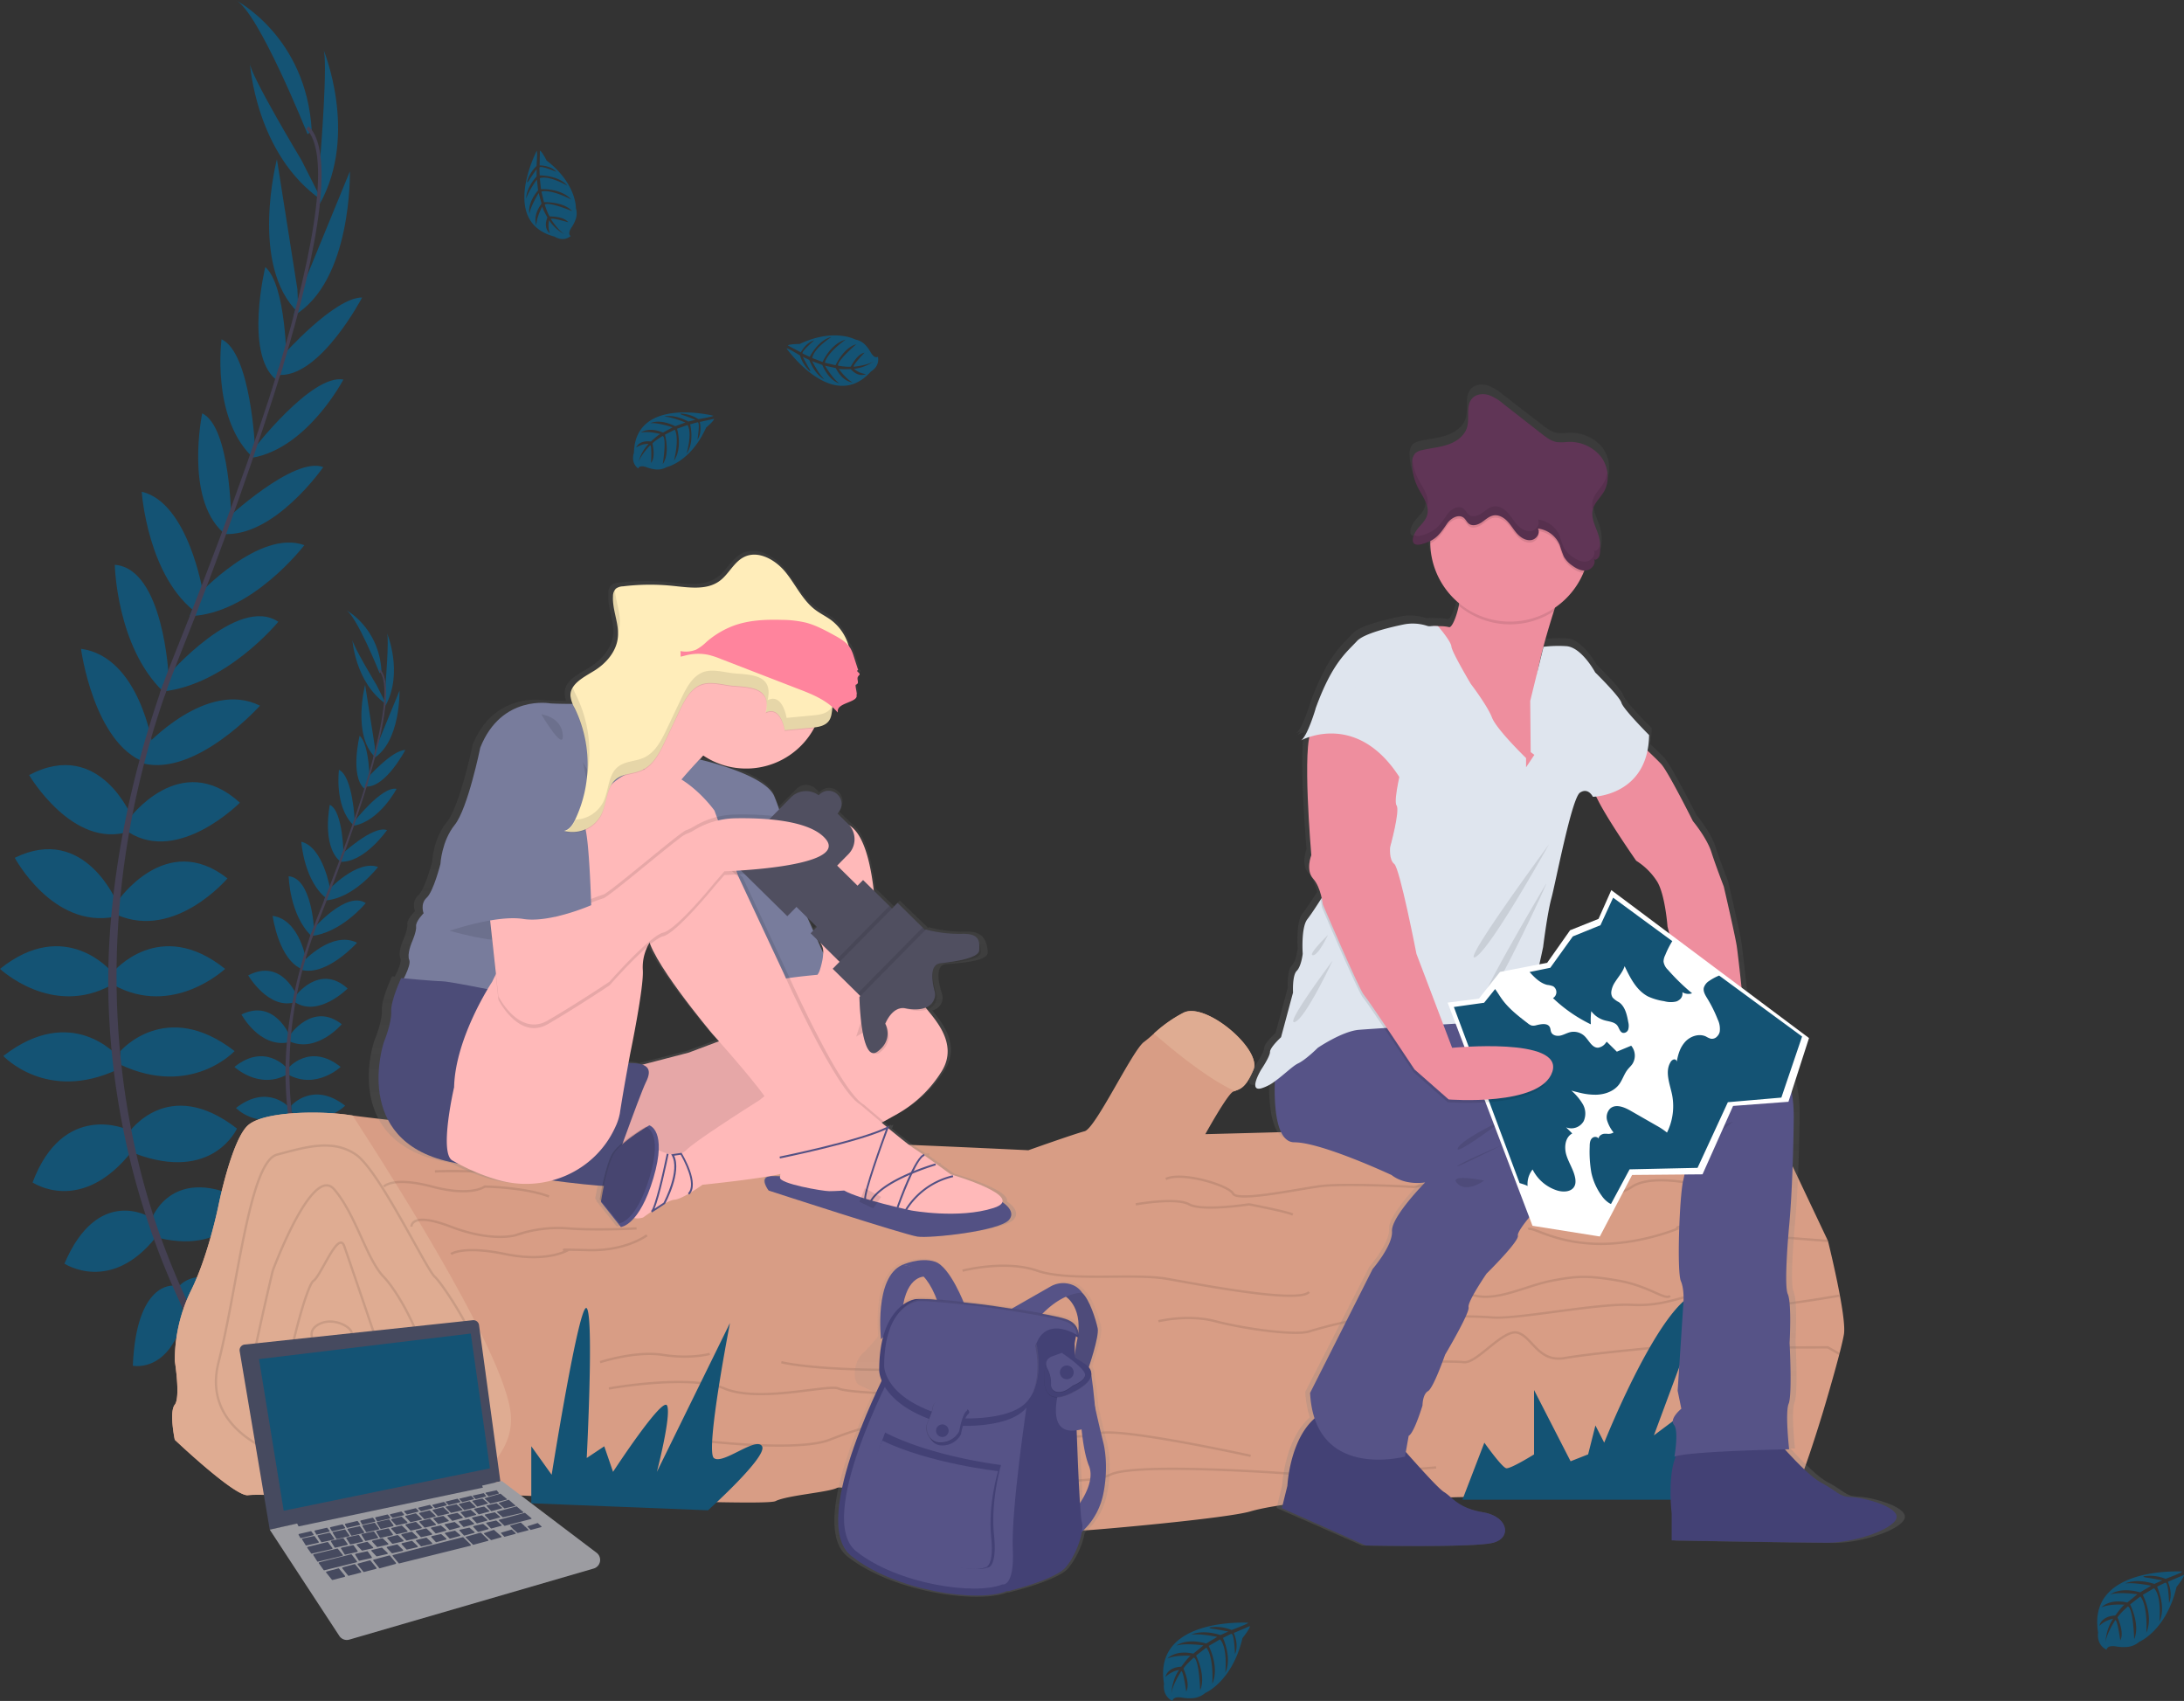 <svg xmlns:xlink="http://www.w3.org/1999/xlink" data-name="Layer 1" height="738.17" width="947.86"
    xmlns="http://www.w3.org/2000/svg">
    <rect width="100%" height="100%" fill="#333333" stroke="none"/>
    <defs>
        <linearGradient gradientUnits="userSpaceOnUse" id="a" x1="539.3" x2="539.3" y1="757.1"
            y2="610.29">
            <stop offset="0" stop-color="gray" stop-opacity=".25" />
            <stop offset=".54" stop-color="gray" stop-opacity=".12" />
            <stop offset="1" stop-color="gray" stop-opacity=".1" />
        </linearGradient>
        <linearGradient gradientTransform="translate(-117.42 -64.17)" id="c" x1="801.8" x2="801.8"
            y1="735.1" y2="231.06" xlink:href="#a" />
        <linearGradient gradientTransform="translate(-117.42 -64.17)" id="d" x1="417.95" x2="417.95"
            y1="600.78" y2="303.03" xlink:href="#a" />
        <linearGradient gradientTransform="translate(-117.42 -64.17)" gradientUnits="userSpaceOnUse"
            id="b" x1="539.3" x2="539.3" y1="757.1" y2="610.29" xlink:href="#a" />
    </defs>
    <g fill="#145374">
        <path
            d="M90.25 584.13s19.25-3.08 30.8 10.53c0 0-8.47 6.67-26.69-2.57zm-2.06-.3s-12.28 15.15-6.25 32c0 0 10-4 11.1-24.42zm-11.03-24.85s7.7-14.12 38.5 5.64c0 0-4.11 9.5-17.71 8.73s-17.2-6.93-20.79-14.37zm-1.99-1.02s-16-1.82-17.52 34.74c0 0 10.13 2.11 17.32-9.46s4.22-18.06.2-25.28zm-9.3-29.13s9-24.9 41.58-7.19c0 0-7.45 22.85-38.25 15.66zm-10.02-37.26s16.95-25.15 47-1.8c0 0-10.53 23.62-44.41 10.79zm-3.59-35.42s19.77-23.1 49.54 0c0 0-18.74 20.28-49.54 5.9zm-3.08-34.39s20-24.13 48.51-1.29c0 0-22.58 21.31-48.51 6.93zm1.8-30.55s21-31.06 47.74-10c0 0-22.59 26.69-47.74 15.91zm4.87-35.68s22.34-30.8 48.26-7.18c0 0-26.44 26.69-48.26 12.83zm7.45-31.89s26.44-28.94 49.54-17.39c0 0-27.55 30.74-50.65 25.09zm9.28-30.22s30.5-35.42 48.21-23.59c0 0-22.47 27.47-50.45 30.29zm13.3-35.07s26.7-28.94 46.21-21.76c0 0-22.85 30-49.8 30.8zm12.07-32.8s29.52-27.72 42.35-22.84c0 0-21.3 30.8-43.63 29zm11.81-30.28s25.41-33.11 39.27-30.55c0 0-15.4 29.52-39.27 33.88zm12.82-40.83s22.46-25.39 34.59-25.33c0 0-17.73 33.9-35.51 33.61zm7.58-27.19l21.69-52.88s1.09 47.8-24.45 62.69zm8.81-58.31s3.61-44.11 1.28-47.75c0 0 15.51 36.71-1.43 67.25zM65.03 528.2s-22.5-13.94-37.06 20.18c0 0 20 13.29 39.7-11.47zm-9.89-38.05s-27.6-12.58-41 23c0 0 21.31 14.63 43.49-14zm-4.16-31.88s-19.77-23.1-49.54 0c0 0 18.74 20.27 49.54 5.9zm-2.47-36.51s-20-24.13-48.51-1.29c0 0 22.58 21.31 48.51 6.93zm2.47-29.67S36.93 357.3 6.41 372.26c0 0 16.47 30.85 43.33 25.6z" />
        <path
            d="M57.58 355.36s-13.95-35.39-44.94-19c0 0 19 32.44 43.54 24.45zm8.7-31.53s-5.54-38.8-31.13-42.27c0 0 5.44 40.91 27.71 49.26zm6.91-30.35s-2.14-46.72-23.37-48.37c0 0 .72 35.48 21 55zm14.89-36.46s-6.33-38.88-26.57-43.63c0 0 2.51 37.65 24.58 53.14zm12.27-31.19s-.21-40.5-12.59-46.45c0 0-7.67 36.66 9 51.62zm10.35-31s-1.73-41.71-14.55-47.58c0 0-4.38 33 12.63 50.31zm13.66-37.07s-.08-33.9-9.22-41.87c0 0-9.1 37.15 4.44 48.69z" />
        <path
            d="M129.08 125.58l-8.89-56.46s-12.1 46.26 9.32 66.64zm1.74-56.11s-22.84-37.94-22.37-42.19c0 0 2.42 39.77 31.18 59.6zm2.68-11.2S111.94 4.36 102.18 0c0 0 30.8 15.66 33.12 56.73z" />
    </g>
    <g fill="#444053">
        <path
            d="M121.58 163.03l-1.47-.45c18.19-59.33 22.73-97.21 12.78-106.64l1.06-1.12c10.5 10.01 6.22 47.42-12.37 108.21z" />
        <path
            d="M71.43 301.92l-2.18-.77c1.93-5.44 4-11 6.2-16.4 19-47.33 35.16-91.36 45.52-125.17l1.9-.95c-10.39 33.87-26.29 79.59-45.29 126.98-2.16 5.41-4.23 10.9-6.15 16.31z" />
        <path
            d="M117.34 628.54c-.3-.33-29.79-33.53-50.35-90.23a334.16 334.16 0 01-19.88-103.38c-1.41-44.1 7.85-93.38 23.71-138.1l1.72 2c-35.6 100.43-21.46 186.49-2.7 238.3 20.35 56.18 49.5 89 49.79 89.35z" />
    </g>
    <g fill="#145374">
        <path
            d="M144.33 540.25s9.08-1.45 14.53 5c0 0-4 3.15-12.59-1.21zm-.97-.14s-5.8 7.15-3 15.08c0 0 4.73-1.9 5.24-11.52zm-5.21-11.73s3.63-6.66 18.17 2.67c0 0-1.94 4.48-8.36 4.12s-8.11-3.27-9.81-6.79zm-.94-.48s-7.54-.86-8.27 16.4c0 0 4.78 1 8.18-4.47s1.99-8.52.09-11.93zm-4.39-13.76s4.24-11.75 19.62-3.39c0 0-3.51 10.78-18 7.39zm-4.72-17.56s8-11.87 22.16-.85c0 0-5 11.14-21 5.08zm-1.7-16.75s9.33-10.9 23.38 0c0 0-8.84 9.57-23.38 2.79zm-1.45-16.2s9.45-11.39 22.89-.61c0 0-10.66 10.06-22.89 3.27zm.85-14.41s9.93-14.66 22.52-4.73c0 0-10.65 12.6-22.52 7.51zm2.3-16.84s10.53-14.53 22.77-3.39c0 0-12.48 12.6-22.77 6zm3.48-15.05s12.47-13.66 23.38-8.21c0 0-13 14.51-23.91 11.84zm4.39-14.26s14.41-16.72 22.77-11.15c0 0-10.61 13-23.81 14.3zm6.29-16.55s12.6-13.66 21.81-10.27c0 0-10.78 14.17-23.5 14.54zm5.7-15.48s13.93-13.08 20-10.78c0 0-10.06 14.54-20.59 13.69zm5.62-14.29s12-15.62 18.53-14.41c0 0-7.26 13.93-18.53 16zm6-19.26s10.6-12 16.32-12c0 0-8.36 16-16.76 15.86zm3.58-12.84l10.24-24.95s.51 22.56-11.54 29.58zm4.16-27.51s1.69-20.84.6-22.53c0 0 7.32 17.32-.67 31.73zm-34.89 216.69s-10.62-6.58-17.49 9.52c0 0 9.44 6.27 18.73-5.41zm-4.67-17.92s-13-5.94-19.34 10.86c0 0 10.06 6.9 20.52-6.62zm-1.96-15.08s-9.33-10.9-23.38 0c0 0 8.84 9.57 23.38 2.79zm-1.17-17.2s-9.45-11.39-22.89-.61c0 0 10.66 10.06 22.89 3.27zm1.17-14s-6.63-16.42-21-9.36c0 0 7.77 14.56 20.45 12.08z" />
        <path
            d="M128.93 432.3s-6.58-16.7-21.21-9c0 0 9 15.31 20.55 11.54zm4.08-14.88s-2.61-18.31-14.68-19.95c0 0 2.56 19.3 13.07 23.25zm3.27-14.32s-1-22-11-22.83c0 0 .34 16.75 9.9 25.95zm7.02-17.21s-3-18.34-12.54-20.59c0 0 1.19 17.77 11.6 25.08zm5.79-14.71s-.1-19.11-5.94-21.92c0 0-3.62 17.3 4.25 24.36zm4.89-14.64s-.82-19.68-6.87-22.45c0 0-2.07 15.57 6 23.74zm6.44-17.49s0-16-4.35-19.75c0 0-4.29 17.53 2.1 23z" />
        <path
            d="M162.65 323.83l-4.19-26.64s-5.71 21.82 4.39 31.44zm.82-26.44s-10.78-17.91-10.56-19.91c0 0 1.15 18.77 14.72 28.13zm1.27-5.29s-10.16-25.43-14.78-27.49c0 0 14.53 7.39 15.62 26.77z" />
    </g>
    <g fill="#444053">
        <path
            d="M159.09 341.54l-.7-.21c8.59-28 10.73-45.87 6-50.33l.5-.52c5.01 4.72 3 22.35-5.8 51.06z" />
        <path
            d="M135.45 407.08l-1-.36c.91-2.57 1.89-5.17 2.92-7.74 9-22.34 16.59-43.12 21.49-59.07l.89-.45c-4.9 16-12.39 37.56-21.37 59.93-1.05 2.55-2.03 5.14-2.93 7.69z" />
        <path
            d="M157.11 561.21c-.14-.16-14.06-15.82-23.76-42.58a157.75 157.75 0 01-9.38-48.8c-.67-20.82 3.7-44.07 11.19-65.18l.81 1c-16.8 47.39-10.12 88-1.27 112.45 9.6 26.51 23.35 42 23.49 42.17z" />
    </g>
    <path
        d="M800.26 579.1c-1.27 7.62-8.88 33-8.88 33s-11.42 38.05-14.59 38.73-152.21-3.22-158.58 0-42.5.07-42.5.07-22.2 1.84-33 5-69.14 8.24-72 8.24-28.59-10.15-33.17-8.88-31.85-3.17-38.19-1.27-32.36-10.14-36.16-8.24-21.57 3.17-26.64 5.71-133.84-3.81-136.38-3.17c-.41.1-2 .38-4.26.79-12 2.1-44.58 7.45-44.58 7.45l-20.3-7s-17.76-1.26-23.47-.63-31.7-24.07-31.7-24.07-2.54-12.06 0-15.23 0-19 0-19a69.27 69.27 0 017-30.45c7.61-15.22 12.05-37.42 12.05-37.42s5.67-27.99 12.67-34.33 32.35-6.35 44.4-4.44l1.05.15c16 2.27 113.36 12.52 122.64 11.9 9.52-.64 44.4 1.27 49.48-.64s121.16 3.81 121.16 3.81 19.66-7 24.42-8.25 20.61-34.88 25.69-38.69c1.61-1.21 3-2.42 4.39-3.69a58.43 58.43 0 0112.73-9c9.52-5.07 34.26 15.86 30.45 24.74-3.42 8-5.82 8.28-8.11 9.18a7.5 7.5 0 00-.77.34c-2.54 1.27-12 18.39-12 18.39s125-3.17 138.92-4.44 55.82 0 60.26-3.17 48.2 5.71 48.2 5.71l22.84 48.21s8.25 32.98 6.93 40.59z"
        fill="#d89d85" />
    <path
        d="M195.93 649.04c-12 2.1-44.58 7.45-44.58 7.45l-20.3-7s-17.76-1.26-23.47-.63-31.72-24.03-31.72-24.03-2.54-12.06 0-15.23 0-19 0-19a69.27 69.27 0 017-30.45c7.61-15.22 12.05-37.42 12.05-37.42s5.67-27.99 12.67-34.33 32.35-6.35 44.4-4.44l1.05.15c25.55 39.42 67.41 107.21 68.72 130.52.83 14.9-11.65 26.31-25.82 34.41z"
        fill="#dfac92" />
    <g fill="none" stroke="#000" stroke-miterlimit="10">
        <path
            d="M308.02 587.56s-8.24 2.33-20.3.43-27.27 3.17-27.27 3.17m78.65 0s9.52 2.53 34.89 3.17 28.55-1.9 40 0 23.59 3.17 23.59 3.17m-173.33 5.07s34.89-6.34 50.12 0 45-1.9 49.47 0 27.28 2.35 34.26 2.45 11.41 1.8 20.3 0 44.4.82 44.4.82m-45.04-54.4s18.4-4.83 32.35 0 41.87 1 56.46 3.56 57.08 10.78 61.53 5.71m-65.34 12.69s12.69-3.18 24.74 0 34.25 6.34 40.6 4.44a208.14 208.14 0 0124.73-5.85c10.15-1.77 37.43-11.85 47.58-9.66s22.2-4.44 33-6.52 15.86-2.36 29.18 0 20.3 8.77 22.2 6.52m-61.55-28.9c1.91-1.27 10.79 5.71 29.18 6.35s35.52-6.5 35.52-6.5-1.9-2.06 9.52 0 55.82 5.23 55.82 5.23m-52.65-23.47s-22.83-6.35-32.35 0-19.66.63-22.83 0-31.09-.57-39.33-2.82-32.35 2.89-32.35 2.89-30.45-1.77-41.19-.28-35.53 6.77-37.43 3.17-22.2-9.74-29.18-6.35m-13.04 11s17.44-3.17 23.15 0 26 0 26 0 16.49 3.17 19 4.44m111.68-20.93s7.61-2.54 24.1 0a90.06 90.06 0 0031.4-1.13s16.81-1.52 25.06 2 24.5-1.17 24.5-1.17m-582.07 38.36s5.07-3.81 23.47 0 27.27-1.69 27.27-1.69-7.61-.43 8.88 0 25.38-6.44 25.38-6.44m-102.17-3.72s-.63-6.78 17.13 0 27.91 3.72 27.91 3.72a56.26 56.26 0 0122.83-3c12.69 1 29.82 0 29.82 0m-109.69-18.14s3.8-4.53 20.93 0 22.84 0 22.84 0 17.12.23 27.91 4.28m-49.49-10.86s5.07-.32 17.13 0 24.74 0 24.74 0m-90.06 79.19s-9.51-7.82-3.17-12.26 15.17.53 15.17 3.11v15.92s-27.91 10.15-27.91 3.17 8.25-39.61 11.42-41.69 10.78-22.18 13.32-15 17.17 50.35 17.17 50.35a24.93 24.93 0 01-12.7 14.67c-10.15 5-46.94 5.43-46.3-3s10.78-51.36 10.78-51.36 4.745-12.842 10.627-23.404c5.294-9.507 11.508-17.167 16.013-11.956 9.51 11 14 30.23 21.57 38.06s24.1 37.84 17.13 51.7-57.12 27.15-57.12 27.15-40-9.51-31.72-41.86 13.32-86.91 25.37-90.08 24.11-7 34.26 0 30.44 49.67 34.25 53.06 24.74 35.18 20.93 45.62-25.37 40.87-36.79 45.31-38.06-4.44-38.06-4.44m470.7-49.47s24.1-.64 29.81 0 17.13-14.71 23.47-12.75 8.88 12.95 20.3 10.95 40.6-4.65 40.6-4.65 15.86 1.16 26.64 0 19-.11 24.74 0 22.2 0 22.2 0l5 2.85"
            opacity=".1" />
        <path
            d="M623.28 571.73a168.8 168.8 0 0124.11 0c10.78 1 45.67-6.23 60.89-5.45s22.84-4.87 29.81-4 12.06 4.68 22.84 4.7 37.38-4.7 37.38-4.7m-497.26 62.55s44.4 5.7 59 0 22.2-7.62 32.35-5.71 7-5.24 25.37-.72 50.75 6.72 59 3.72 66 9.68 66 9.68m-170.05 5.03s18.4 1.9 30.45 3.17 67.24 5.71 78.66 0 82.46-.16 82.46-.16 15.86 1.1 25.37 0 33.62-3 33.62-3"
            opacity=".1" />
    </g>
    <path
        d="M543.99 464.29c-3.42 8-5.82 8.28-8.11 9.18-11.46-5.19-26.18-17.17-35.07-24.92a58.43 58.43 0 0112.73-9c9.52-5.07 34.26 15.86 30.45 24.74z"
        fill="#dfac92" />
    <path
        d="M230.58 652.39v-24.74l8.84 12.37s12.05-75.75 15.22-72.28 0 65 0 65l7.61-5.08 3.81 11.09s21.57-33.06 23.47-28.73-4.44 28.73-4.44 28.73l31.72-64.6s-10.79 55.42-7 58.59 18.39-9.52 20.93-5.08-23.47 27.77-23.47 27.77zm404.12-1.56l9.51-24.74s7.62 10.76 9.52 11.09 12.05-6 12.05-6v-27.94l15.86 30.92 7.61-3 3.17-12.54 3.81 7.46s28.54-71.72 44.4-64.72l-22.83 61.55 22.83-17.08s-10.15 28.15-12.37 28.32 20-3 20-3l-7.63 19.68zM341.35 151.19s20.17 28.52 36.67 10c0 0 3.88-2.07 3-6.35 0 0-1.45 1.09-3.17-2a16.46 16.46 0 00-2.23-3.07 7.9 7.9 0 00-4.39-2.42s-9.29-5.11-24.18 1.93c0 0-4.49 0-5.12.64l5.64 3s2.06-4.23 5.8-5.2c0 0-5.83 4.92-5 5.69.17.15 3.06 1.46 3.06 1.46s3.61-7.32 9.44-8.65c0 0-7.73 4.93-8.34 9.16l4.47 1.72s3.43-7.93 10-9.69c0 0-7.9 5.43-9 10l4.63 1.1s3.5-7.67 9-9.1c0 0-8.49 7.2-7.9 9.28 0 0 4.31.75 5.55.39 0 0 2.64-5.44 5.9-6 0 0-5.17 5.41-4.68 6.07 0 0 5.87-.52 8.71-2.36a17.84 17.84 0 01-8.59 3.27 9.85 9.85 0 005.16 2.29s-3 1.77-6.58-2.18c0 0-4.6.22-5.23-.2 0 0 3 4.39 6.07 6 0 0-4.32-.15-7.31-6.25l-4.68-1s3.61 6 6.27 7.66c0 0-4.38-.83-7.43-8l-4.41-1.64s2.72 5.42 5.28 7.89c0 0-3.89-1.65-6.52-8.41l-2.85-1.39s2.05 3.92 2.75 5 .45 1.35.45 1.35a15.08 15.08 0 01-4.39-6.93s-5.62-3.42-5.85-3.06zm-31.77 29.23s-33.9-8.59-34.46 16.14c0 0-1.62 4.09 1.86 6.75 0 0 .4-1.76 3.74-.5a16 16 0 003.68.9 7.94 7.94 0 004.91-1s10.39-2.13 17.15-17.15c0 0 3.43-2.9 3.49-3.81l-6.25 1.36s1.17 4.55-1 7.72c0 0 1.24-7.52.1-7.56-.23 0-3.28.87-3.28.87s2 7.92-1.57 12.71c0 0 2.69-8.77.41-12.39l-4.53 1.6s2.53 8.26-1.33 13.87c0 0 2.49-9.26.37-13.45l-4.29 2.15s2.31 8.11-.94 12.75c0 0 1.8-11 0-12.18 0 0-3.77 2.22-4.48 3.3 0 0 1.52 5.85-.61 8.38 0 0 .43-7.47-.36-7.65 0 0-4.14 4.21-5.11 7.45a17.83 17.83 0 014.42-8.06 9.8 9.8 0 00-5.41 1.6s1.15-3.31 6.42-2.61c0 0 3.36-3.15 4.11-3.24 0 0-5.1-1.43-8.51-.64 0 0 3.38-2.68 9.62 0l4.2-2.28s-6.64-2.24-9.74-1.76c0 0 3.88-2.21 10.85 1.28l4.42-1.61s-5.58-2.37-9.13-2.58c0 0 4-1.28 10.41 2.16l3.08-.73s-4.1-1.65-5.33-2-1.22-.73-1.22-.73a15 15 0 017.84 2.42s6.47-1.07 6.47-1.48zM232.94 65.48s-16.22 30.94 7.75 37.21c0 0 3.61 2.52 7-.25 0 0-1.63-.8.38-3.75a16.36 16.36 0 001.72-3.38 7.88 7.88 0 00.15-5s.33-10.6-12.72-20.65c0 0-2-4-2.9-4.27l-.12 6.4s4.7-.1 7.27 2.79c0 0-7-3-7.33-1.84-.06.22.09 3.39.09 3.39s8.16-.12 12 4.46c0 0-7.9-4.64-11.95-3.26l.51 4.77s8.62-.55 13.18 4.51c0 0-8.43-4.57-13-3.47l1.13 4.62s8.42-.37 12.19 3.86c0 0-10.27-4.29-11.86-2.81 0 0 1.3 4.18 2.18 5.12 0 0 6.05-.13 8 2.53 0 0-7.17-2.14-7.54-1.41 0 0 3.14 5 6.07 6.68a17.81 17.81 0 01-6.82-6.16 9.91 9.91 0 00.31 5.64s-3-1.89-1.06-6.86c0 0-2.29-4-2.2-4.74 0 0-2.57 4.63-2.58 8.13 0 0-1.84-3.91 2.24-9.35l-1.24-4.62s-3.72 5.95-4 9.07c0 0-1.25-4.28 3.75-10.26l-.54-4.67s-3.6 4.88-4.62 8.29c0 0-.31-4.22 4.51-9.64V73.4s-2.56 3.61-3.2 4.72-1 1-1 1a15 15 0 014.17-7.07s.47-6.51.08-6.57z"
        fill="#145374" />
    <path
        d="M480.5 626.28s-2-8-3.8-16c-.37-5-1.24-11.41-1.62-14v-.33a4.26 4.26 0 00-1.13-2.91c1-2.9 4.64-13.92 4-17.09-.78-3.66-3.6-12.58-6.93-15.54a9 9 0 00-4.4-3.46 11.56 11.56 0 00-9.77.78l-17 9.53c-6.8-1-12.32-1.79-12.32-1.79s-4.21-.5-9.48-1c-1.65-3.9-7-15.69-12.64-17.56-6-2-13.1.72-14.61 1.35h-.09l-.2.09c-11.05 5.11-9.78 26.77-9.36 31.51a76.27 76.27 0 01-6.65 7.4c-3.79 3.34-5 12.08-1.44 13.88 1.67.84 4.05 1.86 6.11 2.7-9.57 20.35-25.77 60.37-11.26 71.75 19.72 15.45 56.68 20.59 69.35 15.45a2 2 0 001-.07s20.56-4.9 25.36-10.38a35.5 35.5 0 007.18-15.48 30.09 30.09 0 009.66-16.88c2.57-12.7.04-21.95.04-21.95zm-12.86-43.9l.49-2.43c.27.15.54.29.81.45-.12.67-.27 1.37-.44 2.08l-.77 4.68zm-3.87-20.25c.87.59 6.68 4.9 5.51 15.91a5.3 5.3 0 00-.31-1.25c-.26-1.57-1.39-3.71-5.31-5.05a90.71 90.71 0 00-10.26-2.28 34.11 34.11 0 0110.37-7.33zm-57.65 1.16c-4.45-.35-7.95-.5-8.43-.15h-.11a4 4 0 00-1.68.21 12.85 12.85 0 00-4.78 2.23c2-11.24 7.88-12.19 9.16-12.26a31.33 31.33 0 015.84 9.97zm63.87 89.24c-.61-9.18-1.17-23.54-1.48-31.91l.51-.08a12.06 12.06 0 001.71-.33c.57 5.4 1.57 11.82 3.31 16 2.23 5.37-1.25 12.14-4.05 16.32z"
        fill="url(#b)" />
    <path d="M466.22 577.38l-11.46-3.56-12.35 4.45-.89 7.77 6.11 3.95 9.68-.32 8.53-4.01 1.46-7.39z"
        fill="#434175" />
    <path d="M382.37 581.2s-3.12-26.85 9.27-32.28c0 0 6.62.34 9.51 5.1 0 0-9.05-.51-9.79 18.33z"
        fill="#565387" />
    <path
        d="M418.66 566.24s-6.24-16.43-12.8-18.66-14.5 1.47-14.5 1.47 9.66-1 15.58 15.92zm53.64 27.82s4.86-14 4.1-17.63-3.5-12.48-6.75-15.41-7.13 1.65-7.13 1.65 8.34 5 4.71 20.25l-1.08 6.75z"
        fill="#565387" />
    <path
        d="M472.24 594.06s4.86-14 4.1-17.63-3.51-12.48-6.75-15.41-7.13 1.65-7.13 1.65 8.34 5 4.71 20.25l-1.08 6.75z"
        opacity=".1" />
    <path
        d="M436.86 569.23l19-10.87a11.08 11.08 0 019.51-.77 8.77 8.77 0 014.27 3.43s-9.17-.51-19.35 11.46zm31.86 41.32s.51 17.32 3.9 25.64-6.79 20-6.79 20l1.87 10s8.74-5.61 11.2-18.17 0-21.73 0-21.73-7.05-28.23-6-31.24-4.18 15.5-4.18 15.5z"
        fill="#565387" />
    <path
        d="M466.34 580.16s1.53 8.83-16.47 4.92l-12 105.36s20-4.85 24.67-10.28 8.14-15.79 7-19.53-2.5-46.51-2.5-46.51z"
        fill="#434175" />
    <path
        d="M386.21 592.09s-36 67.78-16.81 83.1 55.13 20.42 67.46 15.32c0 0 5.71 1.53 4.86-16.29s6.63-67.57 6.63-67.57z"
        fill="#434175" />
    <path
        d="M387.4 595.11s-33.82 63.72-15.82 78.1 51.81 19.19 63.4 14.4c0 0 5.36 1.43 4.57-15.32s6.22-63.5 6.22-63.5zm73.72 3.13s-9.72 25.34 6.62 22.41c0 0 7.68-.8 7.64-6.62s-1.91-18.63-1.91-18.63z"
        fill="#565387" />
    <path d="M453.87 591.91s-4.95 20.51 10.88 12.9 5.71-12.9 5.71-12.9l-7.57-4.94z" opacity=".1" />
    <path d="M453.87 591.65s-4.95 20.51 10.88 12.9 5.71-12.9 5.71-12.9l-7.57-4.94z"
        fill="#434175" />
    <path
        d="M456.9 588.83s-4.54 1.21-2.22 5.7a12.76 12.76 0 011.45 6.58 3.07 3.07 0 002.5 3.2c1.62.29 3.94-.12 6.88-2.68 0 0 5.85-2.18 5.39-5s-10.07-9.24-10.07-9.24z"
        opacity=".1" />
    <path
        d="M456.9 588.53s-4.54 1.21-2.22 5.69a12.79 12.79 0 011.45 6.59 3.08 3.08 0 002.5 3.2c1.62.28 3.94-.12 6.88-2.68 0 0 5.85-2.18 5.39-5s-10.07-9.24-10.07-9.24z"
        fill="#565387" />
    <path
        d="M465.98 595.58a2.98 2.98 0 01-2.98 2.98 2.98 2.98 0 01-2.98-2.98 2.98 2.98 0 012.98-2.98 2.98 2.98 0 012.98 2.98zm-39.48-29.19s-28.42-3.51-29.86-2.43c0 0-15.06 2.57-15.06 30.71 0 0-.31 16.17 30.78 23.95 0 0 25 2.19 33.09-7.7s4.13-26.53 4.13-26.53 3.24-12.72 18.32-3.92c0 0 1.58-5-5.23-7.45s-36.17-6.63-36.17-6.63z"
        fill="#434175" />
    <path
        d="M427.38 566.24s-27.63-3.31-29-2.29c0 0-14.65 2.42-14.65 28.9 0 0-.3 15.22 29.93 22.54 0 0 24.25 2.06 32.17-7.25s4-25 4-25 3.16-12 17.81-3.69c0 0 1.54-4.71-5.08-7s-35.18-6.21-35.18-6.21z"
        fill="#565387" />
    <path
        d="M413.5 609.83s-7.51-3.43-7.9 3.06c0 0-2.54 6.5-2.67 7.26s.38 7.39 6.24 7.13a9 9 0 007.89-4.85s1.28-7.12 3.06-8.65-1.27-3-2.42-3a24.59 24.59 0 01-4.2-.95z"
        fill="#434175" />
    <path
        d="M412.48 608.76s-7.51-3.43-7.9 3.07c0 0-2.55 6.5-2.68 7.26s.38 7.39 6.24 7.13a9.06 9.06 0 007.9-4.85s1.27-7.12 3-8.64-1.27-3.06-2.42-3.06a24.82 24.82 0 01-4.14-.91z"
        opacity=".1" />
    <path
        d="M412.73 608.51s-7.51-3.43-7.89 3.06c0 0-2.55 6.49-2.67 7.26s.38 7.38 6.24 7.13a9.07 9.07 0 007.89-4.85s1.27-7.12 3.06-8.65-1.28-3.06-2.42-3.06a25 25 0 01-4.21-.89z"
        fill="#565387" />
    <path
        d="M411.71 620.89a2.73 2.73 0 01-2.73 2.73 2.73 2.73 0 01-2.73-2.73 2.73 2.73 0 012.73-2.73 2.73 2.73 0 012.73 2.73zm22.73 14.88s-29.6-3.45-50.29-14.08c0 0-16.3 41.07-3.31 46.83s40 14.95 47.56 11.77c0 0 4.52.74 3-14.21s3.04-30.31 3.04-30.31z"
        fill="#434175" />
    <path
        d="M433.17 638.44s-29.6-3.25-50.29-13.25c0 0-16.3 38.65-3.32 44.06s40 14.07 47.56 11.08c0 0 4.52.7 3.06-13.37s2.99-28.52 2.99-28.52z"
        fill="#565387" />
    <path
        d="M462.52 572.27c-6.62-2.29-35.14-6.24-35.14-6.24s-27.63-3.31-29-2.29c0 0-7.14 1.18-11.45 10.91 4.34-8.74 10.94-9.83 10.94-9.83 1.4-1 29 2.3 29 2.3s28.52 3.94 35.15 6.24c4.44 1.53 5.21 4.16 5.23 5.72l.35.2s1.54-4.72-5.08-7.01zm-12.48 9.98a9.34 9.34 0 00-.76 1.8s2.81 11.2-1.11 20.29c4.66-9.25 1.62-21.37 1.62-21.37a5.89 5.89 0 01.25-.72z"
        opacity=".1" />
    <path
        d="M947.08 682.01s-41.37-2.49-36.49 26.49c0 0-1 5.13 3.67 7.45 0 0 .08-2.15 4.24-1.42a19.12 19.12 0 004.5.22 9.32 9.32 0 005.49-2.27s11.63-4.8 16.15-23.81c0 0 3.35-4.14 3.22-5.21l-7 3s2.38 5 .51 9.22c0 0-.23-9-1.57-8.82-.27 0-3.63 1.74-3.63 1.74s4.1 8.78 1 15.15c0 0 1.17-10.81-2.29-14.51l-4.92 2.87s4.8 9.06 1.55 16.45c0 0 .83-11.34-2.58-15.75l-4.45 3.47s4.5 8.93 1.76 15.06c0 0-.36-13.2-2.73-14.2 0 0-3.89 3.44-4.49 4.85 0 0 3.09 6.48 1.18 9.9 0 0-1.18-8.79-2.14-8.83 0 0-3.88 5.83-4.29 9.82 0 0 .17-5.94 3.35-10.38a11.69 11.69 0 00-6 3.08s.61-4.12 6.91-4.48c0 0 3.2-4.42 4.06-4.69 0 0-6.26-.53-10.06 1.16 0 0 3.34-3.89 11.21-2.12l4.4-3.59s-8.25-1.13-11.75.12c0 0 4-3.44 12.93-.94l4.79-2.86s-7-1.51-11.22-1c0 0 4.42-2.38 12.62.2l3.42-1.53s-5.15-1-6.66-1.17-1.59-.58-1.59-.58a17.83 17.83 0 019.68 1.08s7.34-2.71 7.22-3.17zm-405.4 22.22s-41.37-2.5-36.49 26.49c0 0-1 5.12 3.67 7.45 0 0 .08-2.15 4.24-1.42a19.68 19.68 0 004.5.22 9.38 9.38 0 005.49-2.27s11.63-4.81 16.15-23.81c0 0 3.35-4.15 3.22-5.21l-7 3s2.38 5 .51 9.22c0 0-.23-9-1.57-8.83-.27 0-3.63 1.75-3.63 1.75s4.1 8.77 1 15.15c0 0 1.17-10.81-2.29-14.52l-4.9 2.85s4.8 9.06 1.55 16.46c0 0 .83-11.34-2.58-15.76l-4.45 3.47s4.5 8.93 1.76 15.07c0 0-.36-13.21-2.73-14.2 0 0-3.89 3.43-4.49 4.85 0 0 3.09 6.48 1.18 9.9 0 0-1.18-8.8-2.14-8.84 0 0-3.88 5.83-4.29 9.82 0 0 .17-5.94 3.35-10.38a11.73 11.73 0 00-5.94 3.08s.6-4.12 6.9-4.48c0 0 3.2-4.42 4.06-4.69 0 0-6.26-.52-10.06 1.16 0 0 3.34-3.88 11.21-2.12l4.4-3.59s-8.25-1.12-11.75.12c0 0 4-3.43 12.93-.93l4.79-2.86s-7-1.52-11.22-1c0 0 4.42-2.38 12.62.2l3.42-1.54s-5.15-1-6.66-1.17-1.59-.57-1.59-.57a17.88 17.88 0 019.68 1.07s7.27-2.69 7.15-3.14z"
        fill="#145374" />
    <path
        d="M806.58 649.53c-5.72-.2-5.93-2.42-13.28-6.25-4.15-2.17-10.46-8.45-15.16-13.5l-1.1-1.18h2s-1.84-16.14-.2-20 .41-26.62.41-26.62 1-17.34-.82-21.37.61-29.85.61-29.85 1.64-15.33 2-46.58-18-32.27-18-32.27-2.45-.19-6.17-.54l-1.12-.11c2.41-5 3.82-8.83 3.82-8.83s-3.07-29.24-3.89-34.28-5.72-25.81-5.72-25.81-3.47-8.88-5.52-15.13-8.17-13.51-8.17-13.51-11-21.78-14.1-25c-1.42-1.5-3.42-3.39-5.15-5l-.9-.83a36 36 0 00.74-6.9s-11.47-11.28-12.28-14.14-11.64-13.31-11.64-13.31-6.14-11.29-13.08-11.49a57.06 57.06 0 00-9.85.3c1.43-5.28 3.12-10.82 4.63-15.57.17-.52.34-1 .5-1.55a35 35 0 0012.56-15.18c.14-.33.27-.66.4-1h.22a4.91 4.91 0 00.86-.08c2.29-.39 4.23-3 3.17-5a.77.77 0 00.67.36c.76 0 1.69-1.12 1.87-2.1 0-.16.05-.33.08-.5l.09-.63v-.6c0-.2 0-.41.05-.62s0-.39 0-.58v-1.2c0-.18 0-.54-.06-.81v-.33a17.94 17.94 0 00-.66-3.26c-1.12-3.74-3.49-7.46-2.58-11.27v-.12c.76-2.95 3.32-5.1 4.88-7.74.15-.25.28-.51.41-.77l.07-.14c.1-.2.18-.4.26-.6s.11-.25.16-.38.12-.36.18-.54.11-.32.15-.49.08-.31.12-.47.09-.39.13-.58 0-.28.07-.42.06-.44.08-.66 0-.25 0-.37v-2.1c0-.29-.05-.58-.08-.86v-.13a14.49 14.49 0 00-2.93-7 17.91 17.91 0 00-14.64-6.21 24.61 24.61 0 01-4.62.08c-2.57-.37-4.74-2-6.78-3.58l-17.12-13.2a21.11 21.11 0 00-6.47-3.85c-2.42-.74-5.32-.48-7.11 1.28-3.2 3.17-1.17 8.61-2.45 12.9-1.12 3.71-4.71 6.23-8.42 7.48s-7.69 1.53-11.51 2.44a6.4 6.4 0 00-3.07 1.42 5.93 5.93 0 00-1.34 4.28 23.06 23.06 0 002.66 10.91c.72 1.37 1.59 2.75 2.36 4.16.06.11.12.23.19.34s.17.33.25.49.26.52.38.79l.15.34.23.56.13.36c.08.22.14.44.21.66a7.42 7.42 0 01.11 4c-.59 2.17-2.28 3.84-3.78 5.53a11 11 0 00-2.52 4.68 3.46 3.46 0 00-.05 1.23v.15a1.73 1.73 0 00.08.27 1.08 1.08 0 00.08.19 2 2 0 00.1.21 3.88 3.88 0 00.26.31l.15.1a1.4 1.4 0 00.26.16 1 1 0 00.18.08 1.64 1.64 0 00.41.11h.12a3.48 3.48 0 00.66 0h.2a5 5 0 00.62-.08h.23c.31-.06.62-.14 1-.24a22.14 22.14 0 003.34-1.32v1.01a34 34 0 002.21 11.57 34.93 34.93 0 0010.65 14.72c-.06.35-.12.7-.19 1-1 4.84-3 9.69-4.32 9.31a17.75 17.75 0 00-3.79-.41h-1.11a14.78 14.78 0 00-3.48 0 3.84 3.84 0 01-1.52-.21 20.8 20.8 0 00-10.21-.58c-7.06 1.45-17.81 4.1-20.76 7.27-4.5 4.84-11 9.48-18.39 29.65 0 0-3.68 12.3-6.54 13.91a18.18 18.18 0 011.94-.87 5.22 5.22 0 01-1.53 1.68 21.9 21.9 0 013.21-1.34c-2.23 13.13 1.08 50.72 1.08 50.72s-2.66 6.48.81 10.31c2.07 2.28 3.19 5.83 3.77 8.34l-.51.78c-1.84 2.85-4.3 6.57-5.91 8.62-2.86 3.63-2 15.12-2 15.12s-.61 5.44-2.65 7.46-1.64 9.48-1.64 9.48l-5.33 19.66s-4.91 4.44-4.91 6.45-3.88 7.67-3.88 7.67-5.92 9.68 0 8.26a18.69 18.69 0 006-3v1.26c-.17 10.54 1 25.38 8.76 25.38 12.05 0 43.12 14.32 43.12 14.32 6.33 4.84 14.92 3.22 14.92 3.22s-15.13 15.13-14.72 21.38-8.58 16.54-8.58 16.54l-27.8 54.24a41.39 41.39 0 002 11.12l-.4.34c-10.68 9.76-11.61 29.08-11.61 29.08l-2.45 9.88 37.19 16.33s48.23 1 56.61-1.21 6.54-11.49-4.5-13.31-13.69-6.65-17.37-8.87c-2.48-1.5-11.29-11.17-16.76-17.3l-.24-.27 1.27-7c2.45-1.21 6.13-13.31 6.13-13.31s0-4.84 2.45-6.25 7.56-15.94 7.56-15.94 11-18.35 10.43-20.77 8-14.72 8-14.72 14.51-14.11 13.89-16.63 11.65-15.43 11.65-15.43a40.79 40.79 0 0010.85-12.5l3.54-.57c16.05-2.63 42.71-7.39 45.69-8.71 4.09-1.82 3.27 6.25 1.64 13.11s-2.86 39.72-1 44 1 11.09 1 11.09l-2.45 36.9 1.63 7.87s-5.52 4.44-3.27 7.06.21 13.91.21 13.91c.19-.07.42-.14.67-.21-.19.44-.38.9-.55 1.38-3.17 9-1.35 23.84-1.35 23.84v11.69s56.61 1 69.07 1 29.64-6 30.66-10.89-14.41-8.97-20.1-9.17zm-161-209.94l-3.7.31a31.12 31.12 0 013.7-.31zm22.57-154.76c.52-2.33 1.15-4.84 1.85-7.41zm7 160.45a15 15 0 01-11 0s.2-14.12 1.84-20 3.88-16.54 3.88-16.54 1.84-14.72 3.68-21.37 9-43.76 12.67-46.18 5.72 1.81 5.72 1.81.55 0 1.47-.11c.18.39.37.8.59 1.23 4.36 8.82 17.15 26.91 17.15 26.91a29.43 29.43 0 019.4 9.28c3.48 5.85 4.5 19.56 4.5 19.56s7.77 30.45 11.44 34.69c1.84 2.11 1 3.38-.25 4.11a18.16 18.16 0 00-6.45 6c-.52.83-1.08 1.75-1.64 2.72-1.4-.33-2.66-.66-3.71-1-10.06-3.43-43.78-3.56-49.29-1.14z"
        fill="url(#c)" />
    <path
        d="M725.51 656.91v11.59s55.39 1 67.59 1 29-6 30-10.79-14-8.8-19.6-9-5.8-2.4-13-6.2c-4.06-2.15-10.23-8.37-14.83-13.38-3.55-3.87-6.17-7-6.17-7s-29.79-.6-38.39 4.2c-2 1.11-3.35 3.28-4.28 6-3.1 8.89-1.32 23.58-1.32 23.58z"
        fill="#434175" />
    <path
        d="M566.13 448.33l3.23 2 1.21.73 4.7 2.83c25.14 15.15 93.69 56.2 97.45 55.88 1-.09 3.94-.53 8-1.2l3.47-.57c15.7-2.61 41.79-7.32 44.71-8.63 4-1.8 3.2 6.2 1.6 13s-2.8 39.39-1 43.59 1 11 1 11l-2.4 36.59 1.6 7.8s-5.4 4.4-3.2 7 .2 13.8.2 13.8c6.4-2.4 49.79-3.2 49.79-3.2s-1.8-16-.2-19.8.4-26.39.4-26.39 1-17.2-.8-21.2.6-29.6.6-29.6 1.6-15.2 2-46.19-17.6-32-17.6-32-2.4-.18-6-.54c-7.13-.68-19-2-26.94-3.71a45.61 45.61 0 01-4.81-1.28c-9.8-3.33-42.8-3.47-48.19-1.07a14.49 14.49 0 01-10.78 0l-4.2-6.79-40.11 3.41-4.25.37-39.49 3.37-2.72.23z"
        fill="#565387" />
    <path
        d="M726.91 479.01c11.65 5.68 22.77-14.45 27.95-25.82-7.13-.68-19-2-26.94-3.71-5.22 8.76-12.18 24.09-1.01 29.53z"
        opacity=".1" />
    <path
        d="M691.91 342.95a12.43 12.43 0 001.42 3.91c4.26 8.74 16.78 26.68 16.78 26.68a29 29 0 019.2 9.2c3.4 5.8 4.4 19.4 4.4 19.4s7.6 30.2 11.2 34.4c1.8 2.1 1 3.35-.25 4.07a17.8 17.8 0 00-6.31 5.91c-5.24 8.43-13.62 25.15-1.84 30.89 16 7.8 31-33.08 31-33.08s-3-29-3.8-34-5.59-25.6-5.59-25.6-3.4-8.8-5.4-15-8-13.39-8-13.39-10.8-21.6-13.8-24.8c-1.39-1.48-3.34-3.36-5-4.94-1.95-1.82-3.56-3.26-3.56-3.26s-20.65 14.81-20.45 19.61z"
        fill="#ee8e9e" />
    <path
        d="M556.33 654.51l36.4 16.19s47.19 1 55.39-1.2 6.4-11.39-4.4-13.19-13.4-6.6-17-8.8c-2.43-1.49-11-11.08-16.4-17.16-2.58-2.92-4.4-5-4.4-5s-7-18.6-26.39-14.4a19.86 19.86 0 00-9.44 5c-10.45 9.67-11.36 28.83-11.36 28.83z"
        fill="#434175" />
    <path
        d="M561.73 495.73c11.8 0 42.2 14.2 42.2 14.2 6.19 4.8 14.59 3.2 14.59 3.2s-14.79 15-14.39 21.19-8.4 16.4-8.4 16.4l-27.15 53.79c2 38.2 41.19 27.6 41.19 27.6l1.6-9c2.4-1.2 6-13.2 6-13.2s0-4.8 2.4-6.2 7.4-15.79 7.4-15.79 10.8-18.2 10.2-20.6 7.8-14.6 7.8-14.6 14.2-14 13.6-16.5 11.4-15.3 11.4-15.3a40.29 40.29 0 0010.61-12.39 45.4 45.4 0 004.58-11.2c3.39-12.88-9.44-23.31-14.57-26.87-1.24-.86-2-1.33-2-1.33l-4.4-3.42c-2.27-3.83-11-7.56-19.76-10.49-6.34-2.12-12.74-3.82-16.83-4.84-2.71-.67-4.41-1-4.41-1l-4.64-3.11-1.63-1.1-1.49-1-5.64-3.78-12.54.88-15.65 1.11-8.38 5.39-4 2.57-15.63 10s-.41 3.85-.54 9v1.22c-.25 10.46.87 25.17 8.48 25.17z"
        fill="#565387" />
    <path
        d="M621.92 271.76l4.2 15s7.4 25.79 8.2 27.59 20.2 20 21 20.4 11.36 6.4 11.36 6.4.84-33 0-42.6a27.24 27.24 0 01.52-6.28c1.27-7.53 4.5-18.56 7.18-27.05 2.24-7.12 4.1-12.46 4.1-12.46s-46.8-2-45.2 2.6c.61 1.74.41 4.65-.17 7.56-1 4.8-3 9.61-4.23 9.24a16.42 16.42 0 00-3.71-.41c-1.68-.06-3.25.01-3.25.01z"
        fill="#ee8e9e" />
    <path
        d="M633.15 262.92a34.61 34.61 0 0041.27 2.3c2.24-7.12 4.1-12.46 4.1-12.46s-46.8-2-45.2 2.6c.61 1.74.41 4.65-.17 7.56z"
        opacity=".1" />
    <path
        d="M689.92 235.17a34.46 34.46 0 01-1.73 10.8 28.23 28.23 0 01-1 2.65 34.6 34.6 0 01-64.28-1.34 34.1 34.1 0 01-2.16-11.45v-.64a34.6 34.6 0 1169.19 0z"
        fill="#ee8e9e" />
    <path
        d="M547.33 472.33a18.27 18.27 0 005.86-3c4-2.85 7.85-6.73 10.14-7.81 3.4-1.6 8.6-6.8 8.6-6.8s10.6-7.2 17.8-7.8c2-.16 6.06-.44 11-.76s11-.72 16.32-1l8.48-.53 7.39-.46s13-4.59 18.6-1.6a58.77 58.77 0 0012.6 4.6s.2-14 1.8-19.79 3.8-16.4 3.8-16.4 1.8-14.6 3.6-21.2 8.79-43.39 12.39-45.79 5.6 1.8 5.6 1.8 24-.4 24.4-26.8c0 0-11.2-11.2-12-14s-11.4-13.19-11.4-13.19-6-11.2-12.8-11.4a55.34 55.34 0 00-9.63.29l-5.76 23.5.2 22.2 1.6 1.2-3.6 5.4v-4s-12.8-12.4-14.8-17.6-9.2-14.61-9.2-14.61-8.2-13.78-8.4-16.18-5.8-8.83-5.8-8.83a14.11 14.11 0 00-3.4 0 3.64 3.64 0 01-1.48-.21 20.08 20.08 0 00-10-.57c-6.91 1.44-17.43 4.06-20.31 7.21-4.4 4.8-10.8 9.4-18 29.39l38.79 14-3.32 6.24-30.82 58.71s-1 1.67-2.41 3.85c-1.8 2.83-4.21 6.52-5.79 8.55-2.8 3.6-2 15-2 15s-.6 5.4-2.6 7.4-1.6 9.4-1.6 9.4l-5.2 19.39s-4.8 4.4-4.8 6.4-3.8 7.6-3.8 7.6-5.8 9.6-.05 8.2z"
        fill="#dfe5ee" />
    <path
        d="M752.11 486.73s-12.6 4.2-16 10.2 16-10.2 16-10.2zm-6.4-13.2c-.4.6-17.26 17.51-16.2 21.6s16.2-21.6 16.2-21.6zm-92.59 12s-18.8 8.86-20.4 12.73 20.4-12.73 20.4-12.73zm-1.2 11.4s-17 7.2-19.28 9 19.28-9 19.28-9zm-7.8 15.4s-7.51 5.59-11.66 1.2 11.66-1.2 11.66-1.2zm28.2-145.98c-.4.6-25.4 45.59-32 49s32-49 32-49zm-1.2 16.99c0 1-24.4 53.2-28.4 53.8s28.4-53.8 28.4-53.8zm-92.79 33.6s-11.75 25.16-16.4 26.59 16.4-26.59 16.4-26.59zm-2-11.2s-4.06 8.8-6.53 8.8 6.53-8.8 6.53-8.8zm113.59-170.57a34.46 34.46 0 01-1.73 10.8 28.23 28.23 0 01-1 2.65 10.17 10.17 0 01-4.85-2.13 12 12 0 01-3.63-3.88 48.65 48.65 0 01-1.77-5 11.75 11.75 0 00-9.49-7.19c1.15 2-.68 4.65-2.93 5s-4.44-1-6-2.67-2.67-3.7-4.21-5.37-3.74-3-6-2.67c-2 .3-3.53 1.82-5.2 2.95s-4 1.89-5.6.68c-.9-.67-1.34-1.81-2.2-2.54-2.21-1.85-5.65.06-7.28 2.45-2.51 3.7-4 5.94-7.3 7.61v-.64a34.6 34.6 0 1169.19 0z"
        opacity=".1" />
    <path
        d="M628.05 227.2c1.63-2.39 5.07-4.3 7.28-2.44.86.72 1.3 1.86 2.2 2.53 1.61 1.21 3.94.46 5.6-.68s3.21-2.65 5.2-2.95c2.25-.34 4.44 1 6 2.67s2.66 3.7 4.21 5.37 3.74 3 6 2.67 4.08-3 2.93-5a11.75 11.75 0 019.48 7.19 51.11 51.11 0 001.77 5 12 12 0 003.64 3.88c1.83 1.34 4.06 2.48 6.3 2.09s4.14-3 3.1-5c.71 1.09 2.25-.42 2.48-1.71a18.27 18.27 0 00-.46-8.44c-1.1-3.71-3.42-7.4-2.53-11.17.71-3 3.26-5.14 4.81-7.79 2.75-4.69 2-11-1.32-15.32a17.41 17.41 0 00-14.4-6.31 23.58 23.58 0 01-4.52.09c-2.51-.38-4.64-2-6.64-3.55l-16.75-13.08a20.53 20.53 0 00-6.33-3.81c-2.36-.74-5.2-.49-7 1.27-3.14 3.13-1.15 8.53-2.41 12.78-1.09 3.69-4.6 6.18-8.23 7.43s-7.52 1.52-11.26 2.42a6.08 6.08 0 00-3 1.4 5.94 5.94 0 00-1.31 4.25 23.11 23.11 0 002.6 10.81c1.94 3.73 5 7.57 3.93 11.63-.58 2.15-2.24 3.81-3.7 5.48-3.16 3.65-4.23 9 1.73 7.15 5.75-1.75 7.36-4.1 10.6-8.86z"
        fill="#603556" />
    <path
        d="M694.23 236.94c-.24 1.28-1.77 2.8-2.49 1.71 1 2-.86 4.59-3.1 5s-4.46-.74-6.3-2.09a12 12 0 01-3.63-3.87 48.65 48.65 0 01-1.77-5 11.73 11.73 0 00-9.49-7.19c1.16 2-.68 4.65-2.93 5s-4.44-1-6-2.67-2.67-3.7-4.21-5.37-3.74-3-6-2.67c-2 .3-3.53 1.81-5.2 2.95s-4 1.89-5.6.68c-.9-.67-1.33-1.82-2.19-2.54-2.22-1.86-5.66.06-7.29 2.45-3.23 4.76-4.84 7.1-10.58 8.91-1.88.6-3.06.46-3.7-.11-1.25 2.89-.68 5.44 3.7 4.06 5.74-1.81 7.35-4.16 10.58-8.92 1.63-2.39 5.07-4.3 7.29-2.44.86.72 1.29 1.86 2.19 2.53 1.61 1.21 3.94.46 5.6-.68s3.21-2.65 5.2-2.95c2.25-.34 4.44 1 6 2.67s2.66 3.7 4.21 5.37 3.74 3 6 2.67 4.09-3 2.93-5a11.75 11.75 0 019.49 7.19 48.65 48.65 0 001.77 5 12 12 0 003.63 3.88c1.84 1.34 4.06 2.48 6.3 2.09s4.14-3 3.1-5c.72 1.09 2.25-.42 2.49-1.71a18.34 18.34 0 00.18-5.23c-.05.42-.11.86-.18 1.28zm-74.84-17.24c0-.05 0-.1.05-.15 1.09-4.06-2-7.9-3.93-11.63a23.17 23.17 0 01-2.48-8.44 11.85 11.85 0 00-.12 1.57 23.23 23.23 0 002.6 10.81c1.33 2.55 3.18 5.15 3.88 7.84zm76.65-10.16c-1.54 2.65-4.1 4.8-4.81 7.79a8.69 8.69 0 000 3.83c.74-2.93 3.24-5.06 4.77-7.68a13 13 0 001.54-8.44 12.1 12.1 0 01-1.5 4.5z"
        opacity=".1" />
    <path d="M127.41 659.15l2.65 4.79 86.23-18.28-3.4-5.42z" fill="#464a5f" />
    <path
        d="M117.07 663.83l-13.05-77.47a2.46 2.46 0 012.17-2.86l99-10.56a2.46 2.46 0 012.71 2.12l9.26 67.84z"
        fill="#464a5f" />
    <path d="M112.41 589.82l10.72 65.8 89.5-18.4-8.32-58.5z" fill="#145374" />
    <path
        d="M129.58 662.43l-.63-1.26-11.88 2.66 30.19 46.11a3.89 3.89 0 004.35 1.61l105.97-30.82a3.9 3.9 0 001.3-6.9l-41.08-31.11-8.58 2 .38.88z"
        fill="#9c9ca1" />
    <path
        d="M131.13 668.11l1.53 2.46a.28.28 0 00.31.13l5.16-1.15a.29.29 0 00.18-.45l-1.73-2.39a.29.29 0 00-.3-.11l-5 1.07a.29.29 0 00-.15.44zm6.74-1.42l1.53 2.46a.3.3 0 00.31.14l5.17-1.15a.3.3 0 00.17-.46l-1.71-2.38a.29.29 0 00-.3-.12l-5 1.07a.29.29 0 00-.17.44zm6.56-1.42l1.53 2.47a.31.31 0 00.31.13l5.16-1.15a.3.3 0 00.18-.46l-1.71-2.38a.3.3 0 00-.3-.12l-5.02 1.07a.29.29 0 00-.15.44zm6.44-1.39l1.51 2.43a.31.31 0 00.33.14l5.12-1.14a.32.32 0 00.19-.49l-1.69-2.35a.3.3 0 00-.32-.12l-4.94 1.06a.31.31 0 00-.2.47zm-.52 3.76l1.53 2.46a.28.28 0 00.31.13l5.17-1.15a.3.3 0 00.17-.46l-1.71-2.38a.29.29 0 00-.3-.11l-5 1.06a.3.3 0 00-.17.45zm-6.68 1.41l1.53 2.47a.3.3 0 00.31.13l5.16-1.15a.3.3 0 00.18-.46l-1.71-2.38a.3.3 0 00-.3-.12l-5 1.07a.29.29 0 00-.17.44zm4.35 3.03l1.53 2.46a.28.28 0 00.31.13l5.16-1.15a.29.29 0 00.18-.45l-1.71-2.39a.29.29 0 00-.3-.11l-5 1.07a.29.29 0 00-.17.44zm6.15 2.65l1.52 2.46a.3.3 0 00.32.13l5.16-1.15a.29.29 0 00.17-.46l-1.7-2.38a.29.29 0 00-.3-.11l-5 1.07a.29.29 0 00-.17.44zm1.06 4.28l2.47 3.09a.3.3 0 00.31.1l5.2-1.35a.29.29 0 00.15-.47l-2.55-3.12a.29.29 0 00-.3-.1l-5.12 1.38a.3.3 0 00-.16.47zm6.81-1.7l2.53 3.18a.29.29 0 00.31.1l6.78-1.87a.29.29 0 00.15-.47l-2.55-3.13a.31.31 0 00-.31-.1l-6.76 1.81a.3.3 0 00-.15.48zm-13.46 3.34l2.47 3.09a.3.3 0 00.31.1l5.2-1.35a.29.29 0 00.15-.47l-2.55-3.12a.29.29 0 00-.3-.1l-5.12 1.38a.3.3 0 00-.16.47zm-7 1.83l2.46 3.09a.31.31 0 00.31.1l5.2-1.35a.29.29 0 00.15-.47l-2.55-3.12a.29.29 0 00-.3-.1l-5.12 1.38a.29.29 0 00-.15.47zm15.75-20.11l1.51 2.42a.3.3 0 00.33.14l5.12-1.14a.31.31 0 00.19-.49l-1.69-2.34a.32.32 0 00-.32-.13l-4.89 1.06a.32.32 0 00-.25.48zm-.41 3.78l1.51 2.42a.32.32 0 00.33.15l5.12-1.15a.31.31 0 00.19-.48l-1.69-2.35a.3.3 0 00-.32-.12l-4.94 1.06a.31.31 0 00-.2.47zm6.66-5.2l1.51 2.42a.32.32 0 00.33.15l5.12-1.15a.31.31 0 00.19-.48l-1.68-2.35a.34.34 0 00-.32-.13l-4.95 1.07a.31.31 0 00-.2.47zm18.36-4.01l2.13 2.26a.24.24 0 00.24.08l4.57-1.06a.25.25 0 00.12-.43l-2.42-2.26a.22.22 0 00-.23-.06l-4.3 1.06a.25.25 0 00-.11.41zm5.87-1.35l2.12 2.26a.26.26 0 00.24.07l4.57-1.06a.25.25 0 00.12-.43l-2.4-2.26a.24.24 0 00-.23-.06l-4.3 1.06a.25.25 0 00-.12.42zm-5.74 5.01l2.13 2.26a.26.26 0 00.24.07l4.57-1.06a.25.25 0 00.11-.43l-2.39-2.26a.26.26 0 00-.24-.06l-4.3 1.06a.26.26 0 00-.12.42zm-6.01 1.4l2 2.16a.33.33 0 00.3.09l4.42-1a.31.31 0 00.15-.53l-2.29-2.16a.34.34 0 00-.29-.08l-4.17 1a.31.31 0 00-.12.52zm4.57 6.83l2 2.15a.31.31 0 00.3.1l4.42-1a.31.31 0 00.15-.53l-2.29-2.16a.29.29 0 00-.29-.08l-4.17 1a.31.31 0 00-.12.52zm-6.27 1.4l2 2.15a.3.3 0 00.3.09l4.42-1a.31.31 0 00.14-.53l-2.28-2.17a.31.31 0 00-.29-.07l-4.17 1a.31.31 0 00-.12.53zm-6.37 1.6l2 2.16a.33.33 0 00.3.09l4.42-1a.31.31 0 00.15-.53l-2.28-2.22a.34.34 0 00-.29-.08l-4.17 1a.32.32 0 00-.13.58zm-6.74 1.3l2.07 2.19a.29.29 0 00.28.09l4.47-1a.3.3 0 00.13-.5l-2.32-2.19a.27.27 0 00-.27-.07l-4.21 1a.29.29 0 00-.15.48zm13.04-6.84l2 2.15a.31.31 0 00.3.09l4.43-1a.31.31 0 00.14-.53l-2.26-2.17a.28.28 0 00-.29-.08l-4.16 1a.31.31 0 00-.16.54zm-6.11 1.41l2 2.16a.31.31 0 00.3.09l4.42-1a.32.32 0 00.15-.54l-2.29-2.16a.31.31 0 00-.29-.07l-4.17 1a.31.31 0 00-.12.52zm-6.6 1.39l2 2.16a.33.33 0 00.3.09l4.43-1a.31.31 0 00.14-.53l-2.29-2.16a.33.33 0 00-.29-.08l-4.16 1a.32.32 0 00-.13.52zm-6.66 1.55l2.06 2.19a.3.3 0 00.28.09l4.47-1a.29.29 0 00.14-.5l-2.29-2.23a.29.29 0 00-.28-.07l-4.21 1a.29.29 0 00-.17.52zm25.66-5.81l2 2.16a.3.3 0 00.3.09l4.42-1a.32.32 0 00.14-.54l-2.28-2.16a.31.31 0 00-.29-.07l-4.17 1a.3.3 0 00-.12.52zm-10.67-1.25l2 2.15a.31.31 0 00.3.09l4.43-1a.31.31 0 00.14-.53l-2.29-2.16a.28.28 0 00-.29-.08l-4.16 1a.31.31 0 00-.13.53zm23.55-9.43l2.23 2.37a.18.18 0 00.18 0l4.73-1.09a.19.19 0 00.08-.32l-2.51-2.28a.17.17 0 00-.17 0l-4.42 1a.19.19 0 00-.12.32zm5.71-1.26l2.23 2.37a.17.17 0 00.18.05l4.72-1.09a.19.19 0 00.09-.32l-2.51-2.37a.19.19 0 00-.18 0l-4.44 1.09a.19.19 0 00-.09.27zm5.86-1.35l2 2.2a.2.2 0 00.18.06l4.4-1.2a.19.19 0 00.08-.33l-2.28-1.92a.18.18 0 00-.16 0l-4.16.91a.19.19 0 00-.06.28zm6.15 2.05l2 2.2a.19.19 0 00.19 0l4.4-1.2a.18.18 0 00.07-.32l-2.26-1.87a.24.24 0 00-.16 0l-4.16.92a.18.18 0 00-.08.27zm-.74 3.99l1.93 2.09a.23.23 0 00.25.07l4.24-1.16a.25.25 0 00.1-.43l-2.16-1.82a.23.23 0 00-.21 0l-4 .89a.24.24 0 00-.15.36zm-5.01 5.08l1.93 2.08a.26.26 0 00.25.08l4.24-1.16a.26.26 0 00.1-.44l-2.16-1.81a.27.27 0 00-.21-.06l-4 .89a.25.25 0 00-.15.42zm-6.02 1.57l1.93 2.09a.23.23 0 00.25.07l4.24-1.16a.25.25 0 00.1-.43l-2.16-1.82a.23.23 0 00-.21 0l-4 .89a.24.24 0 00-.15.36zm11.69-3.05l1.93 2.08a.23.23 0 00.25.07l4.24-1.15a.26.26 0 00.1-.44l-2.16-1.82a.23.23 0 00-.21-.05l-4 .89a.25.25 0 00-.15.42zm-.99 4.5l2.92 2.61a.26.26 0 00.24.06l4.21-1.19a.26.26 0 00.09-.44l-3.13-2.75a.28.28 0 00-.25 0l-4 1.33a.26.26 0 00-.08.38zm-10.18-9.25l2 2.2a.19.19 0 00.19.05l4.4-1.2a.19.19 0 00.07-.32l-2.27-1.92a.2.2 0 00-.16 0l-4.17.92a.18.18 0 00-.06.27zm-5.69 1.4l1.93 2.08a.23.23 0 00.25.07l4.24-1.15a.26.26 0 00.1-.44l-2.18-1.81a.23.23 0 00-.21 0l-4 .89a.25.25 0 00-.13.36zm-1.17 4l1.93 2.09a.28.28 0 00.25.07l4.25-1.16a.25.25 0 00.09-.44l-2.15-1.81a.29.29 0 00-.22-.06l-4 .89a.26.26 0 00-.15.42zm-5.99 1.49l1.93 2.09a.29.29 0 00.25.07l4.25-1.16a.25.25 0 00.09-.44l-2.15-1.81a.29.29 0 00-.22-.06l-4 .89a.26.26 0 00-.15.42zm1.07-4.13l1.93 2.09a.28.28 0 00.26.07l4.24-1.16a.25.25 0 00.09-.43l-2.15-1.82a.25.25 0 00-.22-.05l-4 .88a.26.26 0 00-.15.42zm5.02 6.4l1.93 2.08a.26.26 0 00.25.08l4.24-1.16a.26.26 0 00.1-.44l-2.11-1.81a.27.27 0 00-.21-.06l-4 .89a.25.25 0 00-.2.42zm-5.89 1.59l1.83 2a.32.32 0 00.32.09l4.09-1.12a.31.31 0 00.12-.54l-2.06-1.78a.34.34 0 00-.27-.07l-3.89.86a.32.32 0 00-.14.56zm18.45-12.2l2 2.2a.19.19 0 00.19 0l4.4-1.2a.19.19 0 00.07-.32l-2.24-1.83a.21.21 0 00-.17 0l-4.16.92a.18.18 0 00-.09.23zm-.81 3.96l1.93 2.08a.26.26 0 00.25.08l4.25-1.16a.25.25 0 00.09-.44l-2.15-1.81a.29.29 0 00-.22-.06l-4 .89a.26.26 0 00-.15.42zm-5.77 1.57l1.93 2.09a.25.25 0 00.26.07l4.24-1.15a.26.26 0 00.09-.44l-2.15-1.82a.25.25 0 00-.22 0l-4 .89a.25.25 0 00-.15.36zm-23.19-2.27l2.12 2.26a.26.26 0 00.24.07l4.57-1.06a.25.25 0 00.12-.43l-2.43-2.25a.24.24 0 00-.23-.06l-4.27 1.06a.25.25 0 00-.12.41zm-6.11 1.49l2 2.16a.33.33 0 00.3.09l4.42-1a.31.31 0 00.15-.53l-2.29-2.16a.34.34 0 00-.29-.08l-4.17 1a.32.32 0 00-.12.52zm-6.53 5.1l1.51 2.43a.31.31 0 00.33.14l5.12-1.14a.32.32 0 00.19-.49l-1.69-2.35a.31.31 0 00-.32-.12l-4.94 1.06a.32.32 0 00-.2.47zm-33.51.87l5.05-1.17a.28.28 0 01.3.11l.89 1.16a.3.3 0 01-.17.47l-5.23 1.22a.33.33 0 01-.33-.14l-.7-1.22a.29.29 0 01.19-.43zm6.94-1.52l5.06-1.16a.29.29 0 01.3.1l.88 1.17a.29.29 0 01-.16.46l-5.25 1.22a.29.29 0 01-.32-.14l-.7-1.21a.3.3 0 01.19-.44zm6.72-1.44l5.05-1.17a.31.31 0 01.3.11l.89 1.17a.29.29 0 01-.17.46l-5.23 1.22a.29.29 0 01-.32-.14l-.71-1.22a.29.29 0 01.19-.43zm6.52-1.49l5-1.17a.3.3 0 01.3.11l.89 1.17a.29.29 0 01-.17.46l-5.23 1.22a.3.3 0 01-.32-.14l-.71-1.21a.3.3 0 01.24-.44zm6.67-1.42l5-1.16a.31.31 0 01.32.12l.86 1.13a.31.31 0 01-.17.49l-5.19 1.21a.31.31 0 01-.34-.14l-.69-1.19a.31.31 0 01.21-.46zm6.45-1.4l5-1.16a.33.33 0 01.32.12l.86 1.13a.32.32 0 01-.18.5l-5.19 1.21a.32.32 0 01-.34-.15l-.69-1.18a.32.32 0 01.22-.47zm6.32-1.31l4.63-1.12a.3.3 0 01.3.08l.9 1a.32.32 0 01-.15.52l-4.53 1.1a.33.33 0 01-.3-.09l-.95-1a.32.32 0 01.1-.49zm6.15-1.41l4.77-1.16a.22.22 0 01.24.07l1 1a.25.25 0 01-.12.42l-4.71 1.18a.23.23 0 01-.24-.06l-1.06-1.07a.25.25 0 01.12-.38zm6.11-1.45l4.76-1.16a.29.29 0 01.25.07l1 1a.25.25 0 01-.12.42l-4.72 1.24a.26.26 0 01-.24-.06l-1.04-1.08a.26.26 0 01.11-.43zm6.12-1.25l4.77-1.18a.27.27 0 01.24.07l1 1a.25.25 0 01-.12.42l-4.71 1.18a.24.24 0 01-.24-.07l-1.05-1.07a.25.25 0 01.11-.35zm5.77-1.39l4.91-1.2a.19.19 0 01.18.06l1.1 1.15a.19.19 0 01-.09.31l-4.86 1.22a.16.16 0 01-.17-.05l-1.16-1.18a.18.18 0 01.09-.31zm5.89-1.25l4.91-1.2a.17.17 0 01.18 0l1.1 1.16a.19.19 0 01-.09.31l-4.85 1.22a.19.19 0 01-.14-.03l-1.16-1.18a.19.19 0 01.05-.28zm5.84-1.35l4.55-1a.2.2 0 01.19.06l.87 1.08a.18.18 0 01-.09.3l-4.25 1.1a.19.19 0 01-.19-.05l-1.15-1.17a.19.19 0 01.07-.32zm5.58-1.27l4.55-1a.18.18 0 01.18.07l.88 1.08a.19.19 0 01-.09.3l-4.28 1.12a.18.18 0 01-.18-.05l-1.15-1.17a.19.19 0 01.09-.35zm-77.54 23.97l1.67 2.39a.31.31 0 00.31.12l8.75-2a.3.3 0 00.17-.47l-1.86-2.44a.31.31 0 00-.3-.11l-8.57 2.1a.3.3 0 00-.17.41zm2.64 3.2l1.68 2.67a.3.3 0 00.32.13l10.59-2.51a.29.29 0 00.16-.47l-2.1-2.59a.27.27 0 00-.29-.1l-10.16 2.43a.3.3 0 00-.2.44zm2.4 3.53l2.05 2.89a.28.28 0 00.3.12l14-3.46a.3.3 0 00.16-.47l-2.25-2.9a.29.29 0 00-.3-.1L138.58 678a.29.29 0 00-.19.45zm32.05-3.16l2.56 3.08a.29.29 0 00.31.11l30.81-7.65a.32.32 0 00.14-.53l-3.14-3.12a.3.3 0 00-.3-.08l-30.24 7.73a.31.31 0 00-.14.46zm31.8-7.97l3 3a.24.24 0 00.24.07l6.32-1.69a.26.26 0 00.11-.43l-3.13-3.06a.24.24 0 00-.24-.06l-6.21 1.71a.25.25 0 00-.09.46zm15.24-1.91l1.37 1.45a.19.19 0 00.19.05l4.67-1.25a.19.19 0 00.08-.32l-1.66-1.51a.17.17 0 00-.18 0l-4.37 1.28a.18.18 0 00-.1.3zm3.98-3.11l1.64 1.72a.21.21 0 00.2 0l4.29-1.49a.19.19 0 00.06-.32l-1.6-1.44a.18.18 0 00-.17 0l-4.3 1.22a.19.19 0 00-.12.31zm3.17 2.98l-1.18-1a.18.18 0 01.05-.32l4.28-1.49a.19.19 0 01.19.05l1.34 1.29a.2.2 0 01-.09.32l-4.43 1.14a.18.18 0 01-.16.01zm4.38-2.64c.37.35 1 1.06 1.26 1.29a.19.19 0 00.19 0l4.45-1.2a.19.19 0 00.08-.32l-1.58-1.42a.19.19 0 00-.19 0l-4.14 1.33a.19.19 0 00-.07.32zm-12.49-2.81l2.38 2.3a.24.24 0 00.18.05l11.48-3a.18.18 0 00.07-.32l-2.78-2.31a.21.21 0 00-.17 0l-11.08 3a.18.18 0 00-.08.28zm-.78-3.55l2.46 2.18a.18.18 0 00.16 0l8.65-2a.18.18 0 00.07-.32l-2.83-2.37a.2.2 0 00-.17 0l-8.27 2.23a.19.19 0 00-.07.28zm.84-3.77l2.33 2.08a.19.19 0 00.16 0l4.44-1a.19.19 0 00.08-.33l-2.76-2.38a.19.19 0 00-.18 0l-4 1.29a.19.19 0 00-.07.34zm-6.12-2.07l2.25 2a.22.22 0 00.17.05l7-1.67a.18.18 0 00.07-.32l-2.69-2.25a.17.17 0 00-.17 0l-6.6 1.87a.19.19 0 00-.03.32z"
        fill="#464a5f" />
    <path
        d="M665.11 531.96l-6.23-16.37-30.61-80.47 13.59-1.74 4.86-6.17 4.29-5.42 11.11-2.15 9.35-1.81.05-.06 9.9-14.06 12.35-4.95.01-.02 5.53-12.45 26.89 20.12 19.73 14.76 1.47 1.1 37.71 28.22-8.92 27.65-.05.01-23.98 1.8-.16.36-13.1 29.32-30.43.27h-.13l-7.85 14.96-.41.79-5.66 10.79-.09.17z"
        fill="#fff" />
    <g fill="#145374">
        <path
            d="M690.66 508.95a51.93 51.93 0 01-.73-11.29c0-1.3.07-2.75 1-3.69a2 2 0 012.92.12c-.11-1 1.26-2 2.45-2.06a10.84 10.84 0 011.14 0 4.25 4.25 0 002.84-.56 15.69 15.69 0 01-2.75-5.1 5.32 5.32 0 011.35-5.35c2.44-2.06 6.11-.53 8.87 1.06l11.22 6.43a30.74 30.74 0 014.51 3c.29-.58.56-1.17.8-1.77a25.83 25.83 0 001.4-14.7c-1-4.72-3.16-9.89-.72-14a2.39 2.39 0 011.47-1.27 1.08 1.08 0 011.3 1 22.67 22.67 0 011.18-4.58 12.88 12.88 0 012.59-4.21c2.26-2.37 6-3.56 8.93-2.14a9 9 0 002 .92 3 3 0 002.83-1 4.11 4.11 0 001.1-2 9.35 9.35 0 00-.88-5.37 57.08 57.08 0 00-4.56-9.16c-.86-1.4-1.81-3-1.46-4.57a5.39 5.39 0 012.29-2.94 23 23 0 014.36-2.35l36 26.45-9 26.51h-.05l-23.16 2-.16.34-13 28.15-29.36.64h-.13l-7.67 14.28-.41.77a8.62 8.62 0 01-.8-.41 11.36 11.36 0 01-3.26-3.22 26.28 26.28 0 01-4.45-9.93zm-26.83-87.12l9-1.84.05-.06 9.73-13.55 12-4.87 5.49-11.94 25.69 18.86-.16.23a38.62 38.62 0 00-2.93 5.86 6.42 6.42 0 00-.72 2.79 6.13 6.13 0 001.9 3.56 91 91 0 0010.49 10.19 5 5 0 01-4.23-.48 3.29 3.29 0 01-1.44 3.41 4.12 4.12 0 01-1.19.63 10.51 10.51 0 01-5.25-.13 26 26 0 01-6.91-2c-5.06-2.58-7.83-8.07-10.26-13.21-.79 2.55-2.73 4.63-4.14 6.89a9.79 9.79 0 00-1.61 4 4 4 0 00.54 2.74 9.67 9.67 0 002.71 2c2.72 1.87 3.51 5.47 4.09 8.73a6.18 6.18 0 010 3.05 2.13 2.13 0 01-2.34 1.55c-1.31-.34-1.58-2-2.38-3.13-1.21-1.63-3.54-1.75-5.49-2.29a10.92 10.92 0 01-5.86-4 29.51 29.51 0 00-.2 5.06v.65A64.45 64.45 0 01674 433.15a3 3 0 00.07-5.12 9.14 9.14 0 00-2.55-.61c-3.07-.72-5.5-3.19-7.69-5.59z" />
        <path
            d="M659.5 513.42l-28.52-76.41 13.13-1.84 4.77-5.94c1 1.35 1.87 2.83 2.83 4.18 3 4.26 7.24 7.52 11.39 10.71a4.83 4.83 0 001.63.93 4.17 4.17 0 002-.12c2.1-.52 4.94-1.08 5.9.86.34.69.29 1.51.62 2.21.64 1.38 2.5 1.75 4 1.41s2.83-1.16 4.32-1.5a6.85 6.85 0 016.16 1.76c1.91 1.87 3.22 5.13 5.89 5a5 5 0 003.32-2.13l.39-.46 4.38 4.32 6.23-2.59a6.7 6.7 0 01.47 8c-.59.84-1.37 1.53-2 2.33-.16.2-.31.42-.46.63-1.23 1.84-1.91 4-3.24 5.81-2.24 3-6.09 4.37-9.8 4.5a27.36 27.36 0 01-7-.79c-1.32-.3-2.64-.65-3.94-1a24 24 0 014.94 5.85 8.1 8.1 0 01.42 7.39 6.17 6.17 0 01-7.64 2.71l2.67 2.66c-3.12 1.65-3.59 6-2.54 9.41s3.15 6.39 3.8 9.86a7.59 7.59 0 01.11 2.23 4 4 0 01-.44 1.43c-1.29 2.47-4.81 2.63-7.47 1.81a17.93 17.93 0 01-10.67-9.12 10.17 10.17 0 00-2.17 7.24c-.07-.25-1.6-.77-3.48-1.34z" />
    </g>
    <path
        d="M573.12 390.39a32.31 32.31 0 01.61 3.35s15.8 37 17.8 39.2c.61.67 2.93 4 5.85 8.28l3.35 4.95c6 9 12.79 19.16 12.79 19.16l14.8 13s32.19 2.58 42.42-7.87c-1.24-.86-2-1.33-2-1.33l-4.4-3.42c-2.27-3.83-11-7.56-19.76-10.49-8.1.06-14.73.71-14.73.71l-2.1-5.55-13.39-35.24s-7.22-37.2-9.61-39-1.8-7.4-1.8-7.4 4.39-15.79 2.79-18 2.6-18.4 2.6-18.4a16.5 16.5 0 00-1.92-4.49l-30.84 58.69s-1.07 1.67-2.46 3.85z"
        opacity=".1" />
    <path
        d="M608.72 331.15s-4.19 16.2-2.6 18.4-2.79 18-2.79 18-.6 5.59 1.79 7.39 9.62 39 9.62 39l15.49 40.79s48.49-4.8 43.49 10.4-45 12-45 12l-14.8-13s-20-30.19-22-32.39-17.8-39.2-17.8-39.2-.8-7.4-4.2-11.2-.8-10.22-.8-10.22-4.2-48.37.2-54.17 34.81-3.2 39.4 14.2z"
        fill="#ee8e9e" />
    <path
        d="M583.58 299.95l-12.6 7.6s-3.6 12.2-6.4 13.8c0 0 25.2-14 44.19 18.2 0 0-.6-4.2 2-6.2s2-10.6 2-10.6a34.63 34.63 0 001.8-4.2c1.75-4.4-7.65-29.59-30.99-18.6z"
        fill="#dfe5ee" />
    <path
        d="M286.48 405.22a28.26 28.26 0 00-4.78 3.41c-.29.23-.58.49-.87.74.13.32.28.65.43 1 .12-.24.23-.45.34-.64l.15-.27a2.75 2.75 0 01.15-.25 9.51 9.51 0 01.61-.93l4.62-3.34c-.21.07-.42.17-.65.28zm0 0a28.26 28.26 0 00-4.78 3.41c-.29.23-.58.49-.87.74.13.32.28.65.43 1 .12-.24.23-.45.34-.64l.15-.27a2.75 2.75 0 01.15-.25 9.51 9.51 0 01.61-.93l4.62-3.34c-.21.07-.42.17-.65.28zM437 521.39c1.37-4.25-15.39-9.79-21.11-11.53v-.15l-.24.06-1.61-.47s-2.56-1.87-5.73-4.12l-.19-.63-.5.15c-1.53-1.08-3.16-2.23-4.69-3.29a1.22 1.22 0 01.39-.14l-.12-.81a2.12 2.12 0 00-.78.32v-.32a1.75 1.75 0 00-.55.2c-1.49-1-2.84-1.91-3.82-2.51s-2.53-1.76-4.49-3.27c-1.92-1.48-4.17-3.28-6.44-5.14.09-.24.17-.47.26-.68l.37-1-1 .46h-.07l.19-.5-.95.46-.2.09-2.26-1.74a1.19 1.19 0 01.15-.09l.85-.46 1.09-.59 1.33-.74.26-.14 3.44-1.98a54.85 54.85 0 0019.5-18.56c6.58-10.45-.71-20-5.34-25.56l-.14-.17a7.32 7.32 0 00.93-.33 5.63 5.63 0 003.54-4.93 5 5 0 00-.26-2.07c-.79-2.39-2.76-9.23-.37-11.83a3.22 3.22 0 012.27-1c4.44-.3 11.07-.79 14.91-2.23a7.25 7.25 0 002.18-1.18 2.1 2.1 0 00.87-1.64c0-2.41-.85-6.05-3.15-7.6a1.83 1.83 0 00-.45-.25.1.1 0 00-.06-.05c-1.15-.75-3-1.19-6-1.12a58.45 58.45 0 01-15.89-1.91l-.29.29-.64-.62-.54-.53-11.14-10.71-2.48 2.46-1.18-1.14-2.43-2.36-.15-.14-4.37-4.24c-1-8.53-2.76-16.82-5.71-22.42a15.15 15.15 0 00-4.74-5.73l-5.26-5.09-.39-.37.23-.21a2.9 2.9 0 00.33-.38 5.36 5.36 0 00.79-1.23 5.54 5.54 0 00-1.19-6.31l-.15-.15a5.76 5.76 0 00-7.67-.27 2 2 0 00-.38.33c-.08.07-.14.15-.21.22l-1.53-1.48a6 6 0 00-8.41.06l-7.7 7.69a59.42 59.42 0 00-2.28-6c-2.16-4.53-9.65-8.3-17-11-3.55-1.32-7.07-2.39-9.89-3.19-1.71-.47-3.18-.85-4.25-1.11l-.37-.09c-.75-.19-1.25-.3-1.45-.34l.41-.46c.11-.13.23-.25.34-.37l.53-.59c.14-.14.27-.28.4-.43.47.31.94.61 1.42.89a34.68 34.68 0 0045.69-9.74c.2-.29.4-.58.59-.88a5.15 5.15 0 00.37-.58 1.67 1.67 0 00.16-.35c.14-.22.28-.44.41-.67l.72-.08c2.44-.32 4.91-1 6.3-2.91a4 4 0 00.41-.69 4.91 4.91 0 00.25-.57c.09-.24.17-.48.24-.73a22.41 22.41 0 00.51-3c0-.3.08-.58.12-.87 0-.23.07-.45.12-.68l.07.07a23.94 23.94 0 012 2c.06.05.1.11.15.16v-.75c0-2.91 5.88-3.56 7.79-5.36a1.49 1.49 0 00.5-1.71c.35 0-.1-1.8-.3-3.08-.11-.67-.15-1.19 0-1.26l.3-.14c1-.54.53-1.39.44-2.3a1.83 1.83 0 01.16-1 1.89 1.89 0 01.48-.63c1.21-1.06-1.88-1.71-.38-2.35-.65-2-1.32-4-2-6a17.51 17.51 0 00-1.29-3.18 8.45 8.45 0 00-1.09-1.5 21.19 21.19 0 00-7.68-11c-2.28-1.67-4.89-2.88-7.15-4.58-5.63-4.22-8.63-10.91-13.08-16.32a23.15 23.15 0 00-8.15-6.36 12.08 12.08 0 00-9.66-.54c-.19.07-.39.16-.58.25-4.58 2.22-6.75 7.49-10.87 10.45-5.76 4.15-13.68 2.86-20.8 2.15a100.46 100.46 0 00-22.13.21 5.67 5.67 0 00-3.13 1.05 4.78 4.78 0 00-1.27 3.41v1.54c-.05 5 2.08 9.92 2.25 14.89a13.69 13.69 0 01-.07 1.43c-.64 6.15-5.19 11.35-10.54 14.59-4.62 2.79-10.76 5.74-10.5 11.05v.24a5.61 5.61 0 000 .58 7.87 7.87 0 00.58 2.48c-5.23 0-9.33-.2-9.33-.2a29.28 29.28 0 00-15.75 2.21 27.69 27.69 0 00-11.76 10 37.74 37.74 0 00-3.74 7.1s-5.53 26.64-11.33 33.71-6.22 16.96-6.22 16.96a86.85 86.85 0 01-2.78 8.72c-1 2.55-2.15 4.93-3.3 6-3.05 2.72-1.39 6.8-1.39 6.8s-3.59 3.53-3.32 5.71-1.93 7.07-1.93 7.07-2.21 5.16-1.11 7.61c.67 1.48-1 5.25-2.4 8l-1.19-.11a67.07 67.07 0 00-3.65 9.56 17.1 17.1 0 00-.78 5.12c.28 4.9-3.31 13.33-3.31 13.33a53 53 0 00-2.34 14.5v.38c-.15 9.38 2.29 21.22 13.21 29.41a42.91 42.91 0 0013.58 6.65c1.53.47 3.15.88 4.85 1.25l3.86.83a95.92 95.92 0 0017.3 6.94 45.41 45.41 0 009 1.65 45.18 45.18 0 0015.15-1.34c.65.1 1.3.18 1.92.25l.56.08h.09c9.8 1.27 16.54 1.83 19.8 2a1.24 1.24 0 010 .16c-.68 3.28-1.08 5.74-1.08 5.74l.59.71c0 .22-.05.35-.05.35l8.83 11a4.4 4.4 0 001.32-.39 13.11 13.11 0 004.6-3.57 4.86 4.86 0 001.47.18h.22a9.57 9.57 0 002.29-.39s1.58-1.14 3.71-2.55l.24.38 1.41-.92 1.23-.8 3.09-2 .05-.09.16-.3.76-.38c.4-.2.79-.37 1.16-.52a7.07 7.07 0 012.05-.56c1.48-.09 3.91-1.25 6.23-2.57l.35.35a4.86 4.86 0 00.8-1l.49-.3c.39-.23.76-.47 1.12-.7 2-1.24 3.44-2.28 3.44-2.28s25.06-2.54 34.54-4.71v.4c0 .12 0 .4-.07.58-.86 0-1.66-.07-2.37-.08a18.5 18.5 0 00-2.13.07 3.2 3.2 0 00-1.72.61c-2 1.61 1.17 5.64 1.17 5.64h.12c3.05 1 60.31 19.28 66 20.08 2.38.34 9 0 16.16-.88 9-1.08 18.87-3 23-5.31a5.66 5.66 0 001.48-1.14 2.2 2.2 0 00.14-.18c2.25-2.97-.62-5.8-3.2-7.55zM354.66 401.3l-1.62 1.63-1.75-3.84-.85-1.87 3.46 3.34zm-81.78 59.43h-1.81c.49-2.7.83-4.44.83-4.44s2.57-12.17 4.22-22.71c.88-5.68 1.5-10.88 1.31-13.45a18.85 18.85 0 01.73-6.71 19.37 19.37 0 01.86-2.42c.16-.38.32-.74.49-1.07l1.15-1c.06.14.11.28.17.41.13.32.28.65.43 1l.09.18c2.81 6 8.63 14.32 14.12 21.56 6.56 8.62 12.65 15.74 12.65 15.74l3.06 3.39c-6.83 2.5-13.29 4.9-13.29 4.9l-20.61 5.28a15.33 15.33 0 00-4.4-.66zm84.62-48l-.29-.62-1.48-3.28-.89-1.95 1 .94.52.51a2.16 2.16 0 00.23.48 4.25 4.25 0 01.71 1.55 9.38 9.38 0 01.2 2.39zm-71-7.53a28.26 28.26 0 00-4.78 3.41c-.29.23-.58.49-.87.74.13.32.28.65.43 1 .12-.24.23-.45.34-.64l.15-.27a2.75 2.75 0 01.15-.25 9.51 9.51 0 01.61-.93l4.62-3.34c-.23.09-.44.19-.67.3zm0 0a28.26 28.26 0 00-4.78 3.41c-.29.23-.58.49-.87.74.13.32.28.65.43 1 .12-.24.23-.45.34-.64l.15-.27a2.75 2.75 0 01.15-.25 9.51 9.51 0 01.61-.93l4.62-3.34c-.23.09-.44.19-.67.3z"
        fill="url(#d)" />
    <path
        d="M432 519.91s10 4.59 5.94 9.46-34.06 8.11-39.73 7.3-64.61-20-64.61-20-4.33-5.67.54-6.21 25.44 2.15 25.44 2.15l28.11 1.62z"
        fill="#535184" />
    <path d="M334.08 418.27l13.17 28.99 17.64-17.24-12.97-20.88z" fill="#ffb9b9" />
    <path
        d="M317.38 316.63a107.88 107.88 0 00-13 12.16l-.73.83a63.66 63.66 0 00-6.07 8.21 41.71 41.71 0 00-3.46 6.88c-2.71 7-1.6 11.08-1.6 11.08a293.35 293.35 0 01-22-20.78c-11.27-12-20.55-25.08-9.62-27.07 13.5-2.45 24.74-10.82 31-16.4a65.19 65.19 0 005.27-5.23s49.41 6.8 20.21 30.32zM269.4 464.49l29.6-7.7s26.76-10.14 28.38-10.34 56-14.19 56-14.19l-25.8 57.17-61 20.88-36.31-3.48z"
        fill="#ffb9b9" />
    <path
        d="M269.4 464.49l29.6-7.7s26.76-10.14 28.38-10.34 56-14.19 56-14.19l-25.8 57.17-61 20.88-36.31-3.48z"
        opacity=".1" />
    <path
        d="M274.25 320.38c-.8-4.45-2.32-14.37-.66-17.27 0 0-2.44-.27-11.36 1.35s-23.25.81-23.25.81-21.35-4.06-30.54 19.19c0 0-5.41 26.49-11.09 33.52s-6.21 17-6.21 17-3 11.9-5.95 14.6-1.35 6.76-1.35 6.76-3.52 3.51-3.25 5.68-1.89 7-1.89 7-2.16 5.14-1.08 7.57-4.04 11.14-4.04 11.14l91.65 19.19 24.35-76.5.55-31.9s-13.41-1.24-15.24-14.19c-.24-1.32-.4-2.64-.64-3.95z"
        fill="#787c9c" />
    <path d="M198.43 397.99l-3.24 5.95s19.46 5.68 26.49 3.78 29.74-17.3 29.74-17.3z" opacity=".1" />
    <path
        d="M213.3 429.62s-18.65-3.79-21.62-3.79-17.57-1.36-17.57-1.36-4.6 9.74-4.33 14.6-3.2 13.26-3.2 13.26-14.33 42.44 28.65 51.9 68.35 10.54 68.35 10.54 14.06-39.74 16.76-45.14 1.9-9.19-10.81-8.11-56.23-31.9-56.23-31.9z"
        fill="#4c4c78" />
    <path
        d="M361.24 422.52l-1 .08c-1.1.08-3.06.22-5.43.43-3.66.34-8.27.81-12.19 1.38-2.06.3-3.92.63-5.34 1-1.75.43-2.83.9-2.83 1.39 0 1.23-10.7-20.54-21.27-42.35l-1-2.13c-.34-.7-.67-1.39-1-2.08l-1.74-3.61c-2.6-5.37-5.11-10.57-7.34-15.24-.43-.87-.83-1.71-1.23-2.54l-6.75-14.09c-.9-1.86-1.4-2.91-1.4-2.91s1.71-2.05 3.93-4.61 4.93-5.59 6.95-7.62h.09c1.7.39 27.9 6.44 32.22 15.66a78.66 78.66 0 013.24 9.24c.32 1.08.66 2.22 1 3.39 1.37 4.77 2.81 10.21 4.17 15.51.27 1 .53 2.07.79 3.08 2.89 11.46 5.19 21.49 5.19 21.49l7 15.65z"
        fill="#787c9c" />
    <path
        d="M380.3 421.31s-6 20.59-8.72 28.55a17.3 17.3 0 01-1.22 3.08 24.82 24.82 0 01-11 5 11.55 11.55 0 01-2.42.11 8.72 8.72 0 01-3.45-.88c-6.44-3.22-10.91-11.74-10.91-11.74l2.09-3.82 3.25-5.95 6.91-12.63.72-1.32a34.56 34.56 0 001.29-4.62 19 19 0 00.42-3.45 6.25 6.25 0 00-.9-3.89c-2.43-3.24-2.63-59.81 12-51.7s11.94 63.26 11.94 63.26z"
        fill="#ffb9b9" />
    <path
        d="M382.58 432.9l.79-.64s14.6-.41 17.64 4.05 15.61 15.81 7.7 28.59a54 54 0 01-19.13 18.45s-41.72 23.48-49.43 25.75-35.27 5.06-35.27 5.06-8.72 6.29-12.17 6.49-13.58 7.71-13.58 7.71-11.15 3.65-2.84-11.36 9.33-18 9.33-18 7.9 4.46 12.36 0 31.6-21.53 31.6-21.53 17.44-14 20.88-15.82 25.35-14.19 25.35-14.19a18.25 18.25 0 016.77-14.56z"
        fill="#ffb9b9" />
    <path
        d="M260.8 521.58l8.65 10.92s8-.52 14.14-21.29-1.8-22.84-1.8-22.84-11.49 6.6-15 11.76-5.99 21.45-5.99 21.45z"
        fill="#535184" />
    <path
        d="M260.28 520.52l8.53 10.37s7.3-.5 13.18-20.23-1.69-21.7-1.69-21.7-10.94 6.28-14.26 11.19-5.76 20.37-5.76 20.37z"
        opacity=".15" />
    <path
        d="M282.99 526.2l-.44-.68c1.48-1 5-15.78 6.83-24.87l.79.17c-.7 3.42-3.86 18.54-6.14 23.73l3.95-2.6c.63-1.21 7.21-14.13 3.61-20.47l-.3-.52 4.5-.66.14.23c.33.54 8 13.3 3.18 17.93l-.53-.63c4-3.87-2.17-15-3.17-16.7l-2.82.41c3.37 7.15-3.61 20.26-3.91 20.83l-.05.09-5.62 3.69z"
        fill="#535184" />
    <path
        d="M252.77 330.48c.81 1.21 1.62 11.55 4.66 11.76s-4.66-11.76-4.66-11.76zM234.93 310s8.72 1 9.33 8.92-9.33-8.92-9.33-8.92z"
        opacity=".1" />
    <path
        d="M197.08 471.83s-6.76 29.2-.54 31.9a88.34 88.34 0 0019.33 8.26c20.38 6 42.34-3.45 51.14-22.79a24.23 24.23 0 002-6c1.57-10.37 4.57-26.28 4.57-26.28s5.94-28.65 5.4-36a20.5 20.5 0 013.52-12.71l38.08-27.52-10.5-28.92s-27.3-38.66-51.9-3-44.6 77.34-44.6 77.34-16 24.05-16.5 45.72z"
        fill="#ffb9b9" />
    <path
        d="M340.29 509.06c.33-4.88.33-15.64.33-15.64s-.26-7.84-6.75-17c-.33-.46-.68-1-1.07-1.47 5.2-4.11 15.18-11.94 17.69-13.27 1-.52 3.45-1.89 6.49-3.58a8.72 8.72 0 01-3.45-.88c-6.48-3.27-10.95-11.79-10.95-11.79l2.09-3.82-7.37-16.22c-1.75.43-2.83.9-2.83 1.39 0 1.38-13.43-26.1-25-50.17 2.67-2.15 4.43-3.49 4.43-3.49l8.39 7.57 16.46 35.21 3 6.42s.33.76.94 2.09c1.06 2.31 2.92 6.35 5.28 11.25 1.11 2.3 2.33 4.8 3.63 7.39 2.26 4.53 4.76 9.35 7.31 14 .18.32.35.64.53 1 5.66 10.16 11.51 19.11 15.56 21.4 0 0 3.93 3.39 8.65 7.34-11.8 6.44-37.23 20.39-43.36 22.27z"
        opacity=".1" />
    <path
        d="M312.24 373.12l8.38 7.57 19.47 41.63s22.7 51.09 33.25 57c0 0 19.19 16.49 23.51 19.19s15.73 11.13 15.73 11.13 33.79 9.73 18.66 14.59-35.69 1.09-35.69 1.09-22.7-4.87-29.19-8.66c0 0-3.79.28-6.49.28s-21.9-3.25-21.36-6 .54-17.57.54-17.57-.27-7.84-6.75-17-23.25-27.85-23.25-27.85-28.66-34.06-27.85-43.25 31.04-32.15 31.04-32.15z"
        fill="#ffb9b9" />
    <g fill="#535184">
        <path
            d="M392.63 526.83l-.74-.34a33.18 33.18 0 0121.63-16.45l.18.79a32.29 32.29 0 00-21.07 16zm-14.61-4.85l-.72-.36c4.89-9.78 27.67-16.42 28.63-16.7l.23.78c-.24.07-23.41 6.82-28.14 16.28z" />
        <path
            d="M389.94 524.1l-.77-.27c.81-2.29 8-22.42 11.95-23l.12.81c-2.6.39-8.18 13.64-11.3 22.46z" />
    </g>
    <path
        d="M375.1 520.51c-.5-3.24 7.58-25.4 9.4-30.35-12.58 5.81-45.62 12.51-46 12.58l-.16-.8c.35-.07 35-7.09 46.67-12.94l.92-.46-.36 1c-2.85 7.65-10.14 28.09-9.71 30.89z"
        fill="#535184" />
    <path
        d="M345.1 376.5c-13.23 2.72-30.7 3.24-30.7 3.24l-2.22 2.56-1.83 2.11s-16.63 20.47-22.5 21.89-23.27 21.29-23.27 21.29-14.19 9.53-26.76 16.83-21.49-10.54-21.49-10.54l-4.46-41 27.57-5.27 1.62 12s18.05-7.5 20.68-8.11 33.66-27.37 36.09-28a22 22 0 004.31-2.15c3.07-1.84 6.44-4.13 6.44-4.13s17-1.65 31.61.67c1.37 4.77 2.81 10.21 4.17 15.51.22 1.06.48 2.09.74 3.1z"
        opacity=".1" />
    <path
        d="M344.31 373.42c-13.12 2.58-29.91 3.08-29.91 3.08l-3.23 3.72-.82.94s-16.63 20.48-22.5 21.9-23.27 21.29-23.27 21.29-14.19 9.53-26.76 16.83-21.54-10.55-21.54-10.55l-4.46-40.95 27.57-5.27 1.62 12s18.05-7.5 20.68-8.11 33.66-27.37 36.09-28a15.81 15.81 0 003.08-1.45l.74-.42a35.93 35.93 0 0117.43-4.95 127.84 127.84 0 0120.11 1.06c1.65 5.45 3.44 12.29 5.17 18.88zm31.02 142.26l7.1 3.75-3.45 4.97-5.98-2.84z"
        opacity=".1" />
    <path
        d="M238.44 402.59s-13.78 8.38-12.7 14.32zm104.37-11.85l17.642-17.91 12.424 12.24-17.643 17.909z"
        opacity=".1" />
    <path d="M343.96 391.88l17.643-17.909 12.424 12.24-17.642 17.909z" fill="#504f60" />
    <path d="M351.81 405.02l22.766-23.11 14.155 13.944-22.766 23.11z" fill="#504f60" />
    <path d="M363.22 416.26l22.766-23.11 2.743 2.702-22.766 23.11z" opacity=".1" />
    <path d="M361.39 420.43l28.169-28.595 13.863 13.656-28.17 28.596z" fill="#504f60" />
    <path
        d="M381.44 457.05c-1.07.74-3.14-.19-4-.75-4.17-5.6-4.42-23.66-4.42-23.66l.38-.38-1.16-1.14 28.17-28.6 1.16 1.14.28-.29a62.75 62.75 0 0016.55 2.9c3.12.09 4.16-.45 5.4.41a13.83 13.83 0 011.92 6.41c0 3.72-11.12 4.59-17.57 5-5.46.37-2.8 9.86-1.85 12.77a5.1 5.1 0 01.25 2.05c-.58 6.08-7.41 6.47-13.22 4.95-6.17-1.61-8.95 6.53-8.95 6.53s4.46 7.52-2.94 12.66z"
        opacity=".1" />
    <path
        d="M380.78 456.4c-1.55 1.12-2.8.68-3.79-.7-3.67-5.1-4-23.06-4-23.06l28.83-29.27a56.24 56.24 0 0015.54 1.9c3-.08 4.78.36 5.91 1.11 2 1.36 1.81 3.75 1.71 6-.17 3.53-10.78 4.93-16.91 5.68-5.12.63-3.22 9.25-2.45 12.1a5.07 5.07 0 01.16 2.12c-.9 5.74-7.37 6.45-12.77 5.31-5.77-1.21-8.82 6.66-8.82 6.66s3.87 6.89-3.41 12.15zm-17.11-103.57a5.58 5.58 0 01-7.87.06l-.15-.15a5.58 5.58 0 01-.07-7.91 3.9 3.9 0 01.38-.33 5.57 5.57 0 017.5.27l.15.15a5.58 5.58 0 01.39 7.5 3.9 3.9 0 01-.33.41z"
        fill="#504f60" />
    <path
        d="M356.31 345.98l11.804 11.629a9.25 9.25 0 01.098 13.08l-26.52 26.922L316.708 373l26.52-26.922a9.25 9.25 0 0113.082-.098z"
        fill="#504f60" />
    <path
        d="M357.39 299.83v.75a32.93 32.93 0 01-.64 5.83c-.13.64-.27 1.27-.44 1.89a.44.44 0 010 .1 33.53 33.53 0 11-62.73-22.82c.43-.91.9-1.79 1.4-2.66a35.83 35.83 0 016-7.47 33.5 33.5 0 0156.41 24.38zm-42.99 78.29l-3.3 3.81-.75.86s-1.69 2.08-4.18 5c-5.32 6.15-14.32 16-18.32 16.93-5.88 1.42-23.32 21.29-23.32 21.29s-14.19 9.53-26.76 16.83-21.49-10.54-21.49-10.54l-4.46-41 27.57-5.27 1.62 12s18.05-7.5 20.68-8.11c2.22-.51 24.53-19.53 33-25.92a16.32 16.32 0 013.09-2.06 19.18 19.18 0 003.74-1.82l.09-.06a35.76 35.76 0 0117.33-4.94c12.51-.24 32.65.75 39.46 9.05 10.18 12.33-44 13.95-44 13.95z"
        fill="#ffb9b9" />
    <path
        d="M227.58 322.39a38.51 38.51 0 01-5.57.37c-4.81 0-14.8 3.32-17.64 29.28-3.78 34.6-9.19 51.9-9.19 51.9s20.28-7 31.9-5.14 29.5-5.97 29.5-5.97-.81-28.12-2.7-33.8c-1.83-5.37-7.79-39.4-26.3-36.64z"
        fill="#787c9c" />
    <path
        d="M365.12 299.83c-1.17 1.55-2.58 3-3.27 4.8a12.87 12.87 0 00-.65 3c-.24 1.84-.37 3.69-1.43 5.18-1.65 2.32-4.86 2.79-7.7 3q-5.75.56-11.5 1.08c-.68-3.85-3.05-10.31-8.24-7.66 2.42-10.52-5.87-11-13.79-11.58-4.84-.33-10.49-2.45-15-.25-4.26 2.06-6.71 7-8.64 11l-6.36 13.42c-2.32 4.88-5 10.13-9.92 12.37-3.6 1.64-8 1.44-11.12 3.86-4.5 3.5-4 10.37-6.55 15.48a14.14 14.14 0 01-16.16 7.05c2.33-.44 3.79-2.72 4.82-4.86a55.89 55.89 0 00-.18-48.39 13.73 13.73 0 01-1.84-5.22c-.25-5.29 5.76-8.21 10.27-11 5.24-3.22 9.68-8.38 10.3-14.5.61-5.95-2.44-11.78-2.12-17.76a4.78 4.78 0 011.25-3.39 5.41 5.41 0 013.06-1 96.58 96.58 0 0121.63-.21c7 .71 14.71 2 20.34-2.14 4-2.94 6.15-8.18 10.62-10.39 6.19-3.06 13.64 1.24 18 6.61s7.28 12 12.78 16.23c2.21 1.69 4.76 2.9 7 4.55a21.39 21.39 0 017.86 12.17 22.14 22.14 0 01-3.46 18.55z"
        fill="#ffedba" />
    <path
        d="M268.93 271.29c.51-5.06-1.6-10-2.06-15.07a5.46 5.46 0 00-.88 3c-.27 5.2 2 10.29 2.19 15.45a15.29 15.29 0 00.75-3.38zm-14.2 65.91a55.92 55.92 0 00-4.54-35.2 22.05 22.05 0 01-1.52-3.5 6.55 6.55 0 00-1.13 4 13.62 13.62 0 001.84 5.21 55.7 55.7 0 015.35 29.49zm111.2-42.76c-1.17 1.55-2.57 3-3.27 4.8-1 2.64-.44 5.85-2.08 8.16s-4.86 2.79-7.7 3.06l-11.5 1.08c-.68-3.86-3.05-10.32-8.24-7.67 2.42-10.52-5.87-11-13.79-11.58-4.84-.33-10.49-2.45-15-.25-4.26 2.07-6.71 7-8.64 11l-6.36 13.41c-2.32 4.89-5 10.14-9.92 12.38-3.59 1.64-8 1.43-11.12 3.86-4.5 3.49-4 10.36-6.55 15.47a14.22 14.22 0 01-12 7.55c-.05.1-.1.22-.15.33-1 2.13-2.49 4.41-4.82 4.86a14.16 14.16 0 0016.16-7.06c2.52-5.11 2.05-12 6.55-15.48 3.12-2.42 7.53-2.22 11.12-3.85 4.92-2.24 7.6-7.5 9.92-12.38l6.36-13.41c1.93-4.07 4.38-9 8.64-11 4.56-2.2 10.21-.09 15 .25 7.92.55 16.21 1.06 13.79 11.58 5.19-2.65 7.56 3.81 8.24 7.66l11.5-1.08c2.84-.26 6.05-.73 7.7-3.06s1.06-5.51 2.08-8.15c.7-1.82 2.1-3.25 3.27-4.8a21 21 0 004.08-12.36 19.8 19.8 0 01-3.27 6.68z"
        opacity=".1" />
    <path
        d="M372.43 290.76c-1.47.64 1.55 1.28.37 2.34-1.69 1.51.74 3.24-1.36 4.06-.49.19.78 4.31.27 4.33 1.09 3.29-8.11 3.36-8.11 7v.75a24.3 24.3 0 00-5-4.44c-3.86-2.64-8.26-4.34-12.61-6l-19.35-7.49-13.71-5.31a39 39 0 00-5.25-1.76l-.56-.12a21.64 21.64 0 00-9.37.28c-.77.19-1.56.44-2.36.56v-.92c0-.49-.05-1-.06-1.49a12 12 0 006.75-.6 20 20 0 004.53-3.37 38.48 38.48 0 0111.8-7.05c6.62-2.42 13.81-2.72 20.86-2.52a46.62 46.62 0 0110.54 1.21c4.25 1.12 8.16 3.23 12 5.32 2.85 1.55 5.85 3.25 7.44 6.08a17.65 17.65 0 011.26 3.16q.96 2.98 1.92 5.98z"
        fill="#ff849d" />
</svg>